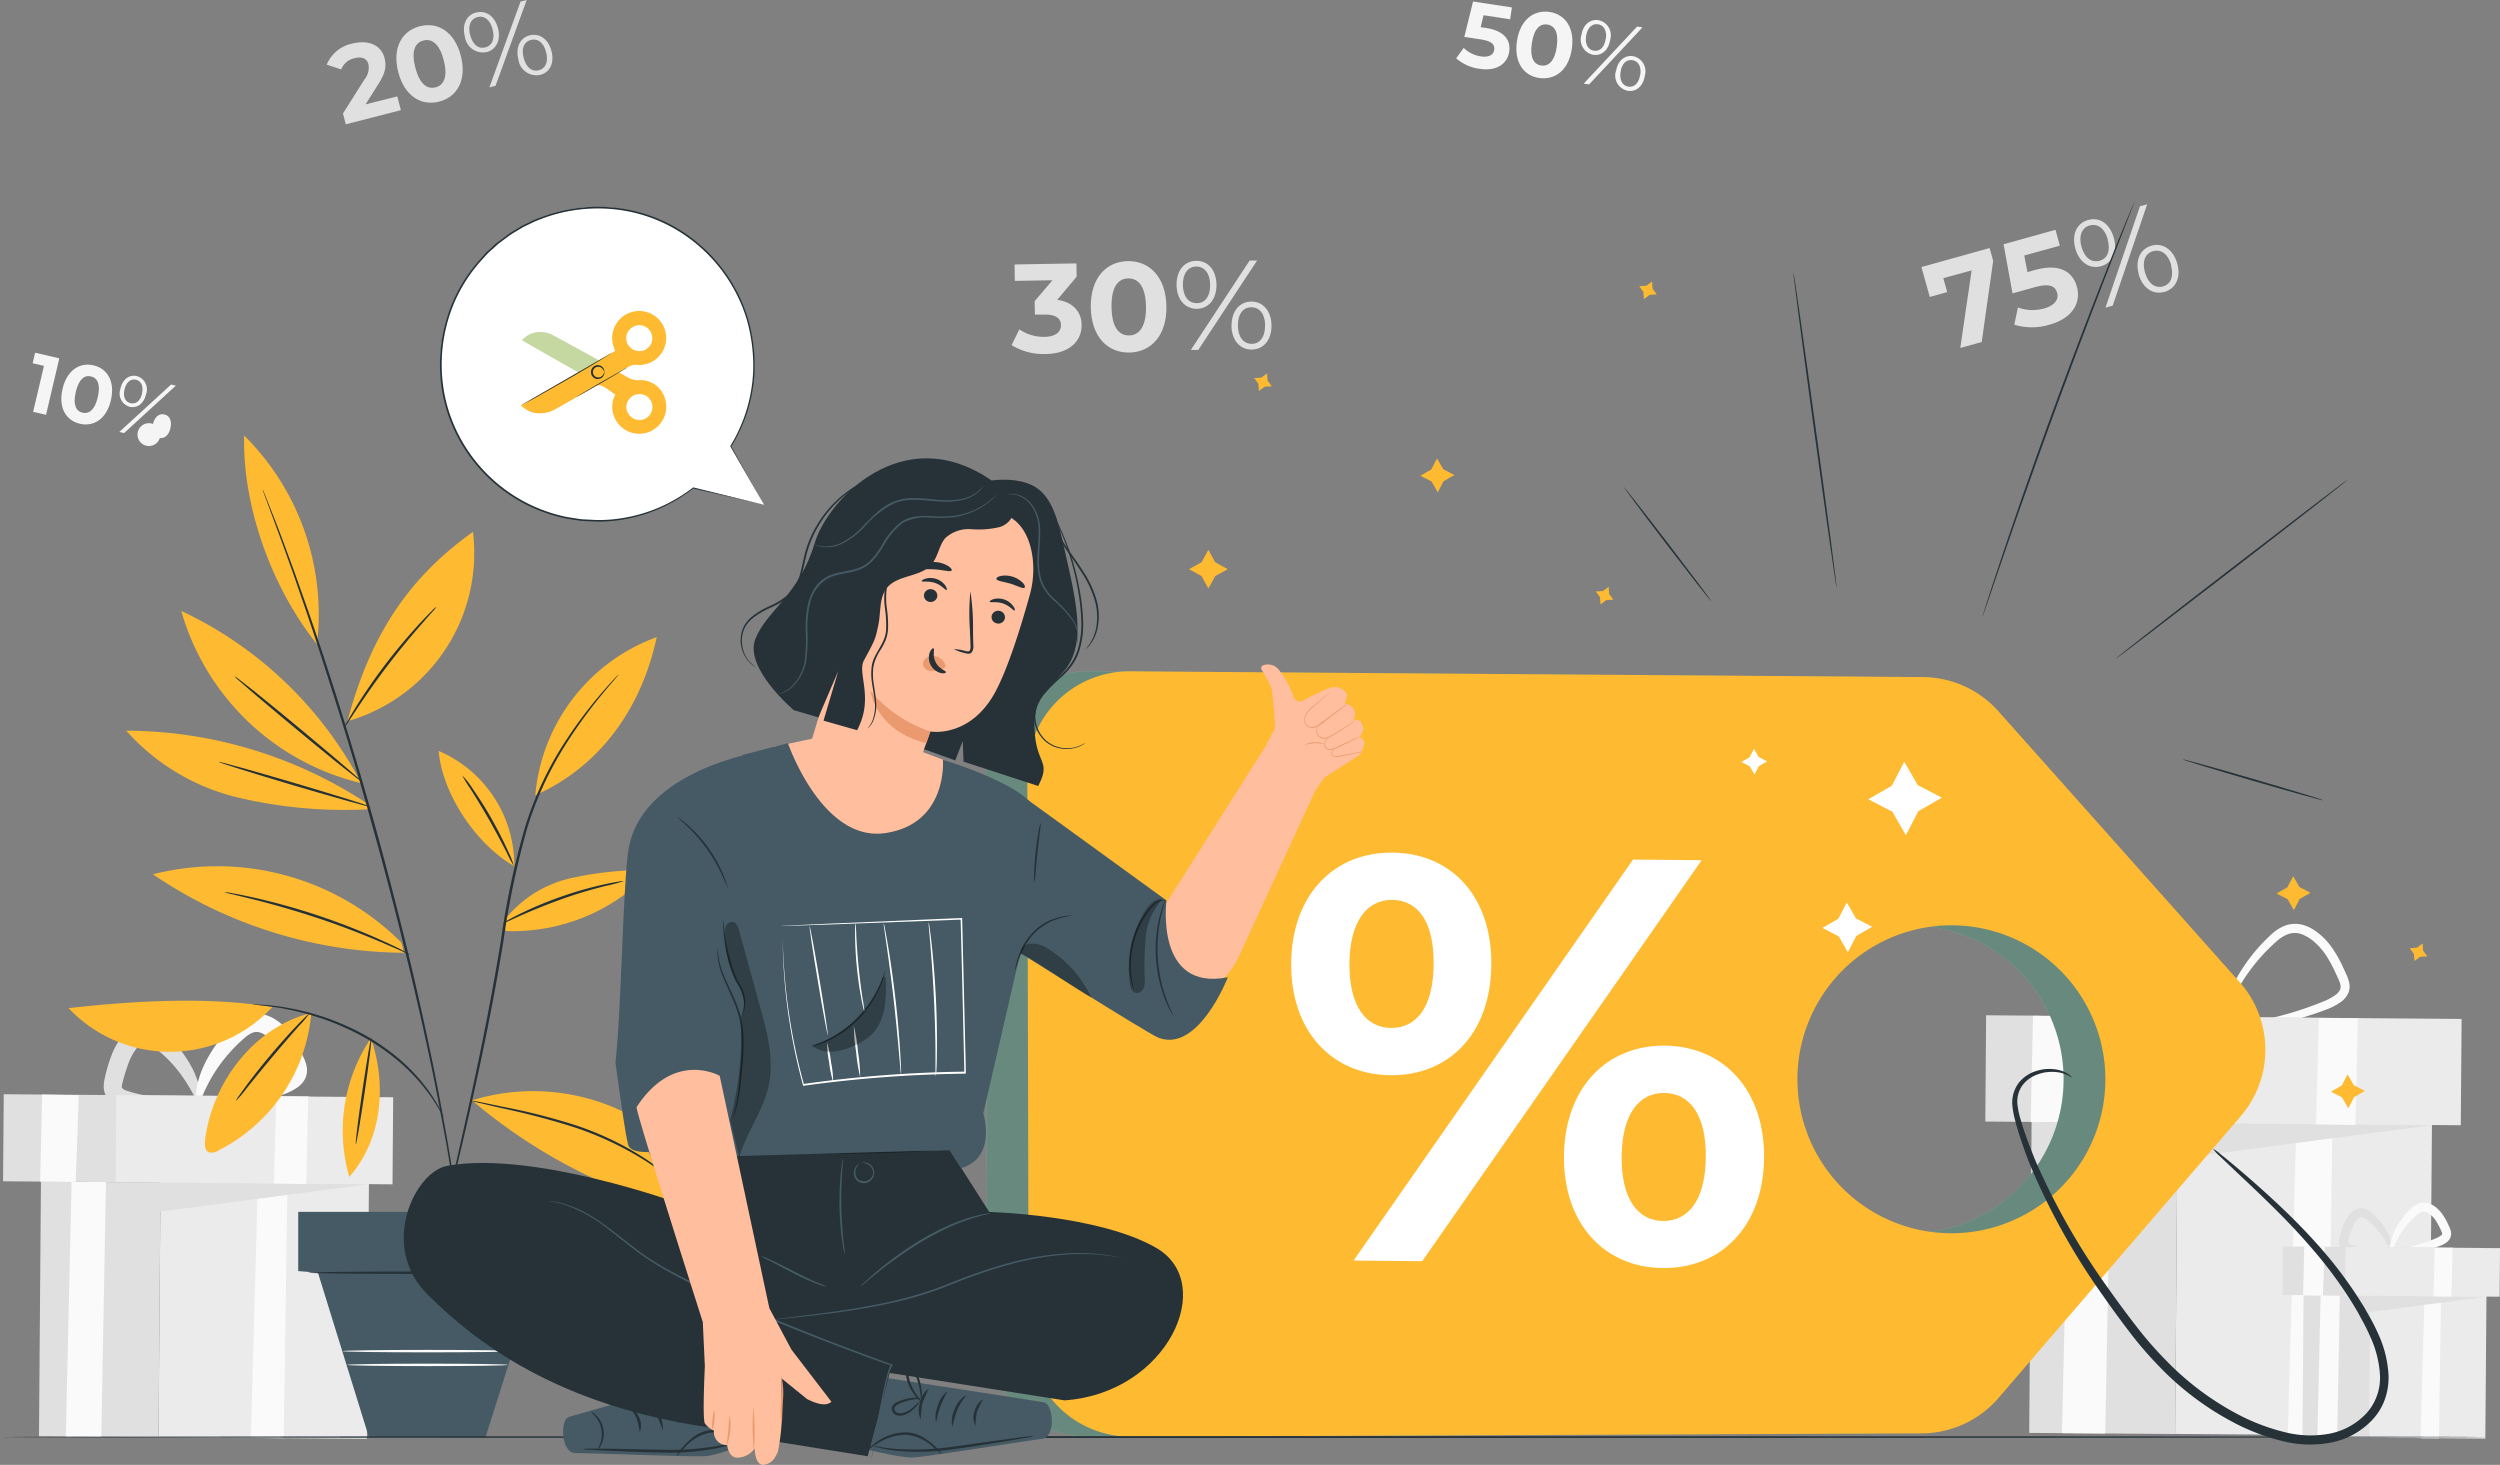 <svg xmlns="http://www.w3.org/2000/svg" width="321.077" height="188.131" viewBox="0 0 321.077 188.131">
  <rect x="0" y="0" width="321.077" height="188.131" fill="#808080" stroke="none"/>
  <g id="Discount-pana" transform="translate(-27.83 -50)">
    <g id="freepik--background-complete--inject-34" transform="translate(28.223 50)">
      <path id="Path_556" data-name="Path 556" d="M568.445,118.66l.464,1.638-1.475,10.43-2.751.766,1.457-9.966-3.638,1,.5,1.782-2.236.631L559.69,121.1Z" transform="translate(-313.315 -86.804)" fill="#e0e0e0"/>
      <path id="Path_557" data-name="Path 557" d="M591.844,120.913c.538,1.939-.413,4.023-3.536,4.89a7.845,7.845,0,0,1-4.5,0l.464-2.218a5.489,5.489,0,0,0,3.387.121c1.262-.353,1.9-1.1,1.652-1.99s-.96-1.267-2.946-.715l-2.784.779-1.151-6.315,6.672-1.856.552,2.037-4.566,1.267.408,2.13.891-.251C589.622,117.879,591.306,118.978,591.844,120.913Z" transform="translate(-325.504 -84.097)" fill="#e0e0e0"/>
      <path id="Path_558" data-name="Path 558" d="M602.1,112.214c-.492-1.782.176-3.248,1.647-3.656s2.784.464,3.294,2.283-.19,3.248-1.647,3.656S602.592,114,602.1,112.214Zm4.176-1.155c-.394-1.42-1.3-2.079-2.32-1.8S602.5,110.59,602.893,112s1.285,2.083,2.32,1.8,1.434-1.313,1.039-2.737ZM610.4,106.8l.928-.255-4.426,13.014-.928.255Zm-.153,8.713c-.492-1.782.19-3.248,1.642-3.656s2.784.5,3.3,2.283-.176,3.248-1.647,3.656-2.816-.5-3.313-2.283Zm4.176-1.155c-.39-1.392-1.285-2.083-2.32-1.8s-1.457,1.313-1.058,2.733,1.3,2.079,2.32,1.8,1.41-1.327,1.021-2.733Z" transform="translate(-335.959 -80.307)" fill="#e0e0e0"/>
      <rect id="Rectangle_1567" data-name="Rectangle 1567" width="32.668" height="41.238" transform="translate(311.629 184.416) rotate(-179.55)" fill="#ebebeb"/>
      <path id="Path_559" data-name="Path 559" d="M666.849,361.187l-.58,39.925-5.159-.037,1.1-39.925Z" transform="translate(-367.679 -216.785)" fill="#fafafa"/>
      <path id="Path_560" data-name="Path 560" d="M589.836,360.58l18.74.148,32.668.255-32.7,4.3-.278,35.369-18.735-.144Z" transform="translate(-329.31 -216.48)" fill="#e0e0e0"/>
      <path id="Path_561" data-name="Path 561" d="M604.9,360.7l-.747,39.925-5.558-.042.909-39.925Z" transform="translate(-334.166 -216.523)" fill="#fafafa"/>
      <path id="Path_562" data-name="Path 562" d="M627.56,320.983c0,.084-.552.186-1.559.283a40.719,40.719,0,0,1-4.283.19,23.983,23.983,0,0,1-6.393-.84,4.586,4.586,0,0,1-.928-.418,2.509,2.509,0,0,1-.854-.807,2.255,2.255,0,0,1-.343-1.192,4.471,4.471,0,0,1,.139-1.1,24.283,24.283,0,0,1,1.211-3.925,10,10,0,0,1,1.058-1.884,5.9,5.9,0,0,1,1.554-1.536,3.162,3.162,0,0,1,1.076-.464,2.783,2.783,0,0,1,1.188,0,4.7,4.7,0,0,1,1.8.984,18.743,18.743,0,0,1,4.25,4.876,15.624,15.624,0,0,1,1.721,3.976,3.476,3.476,0,0,1,.214,1.578c-.2.06-.664-2.171-2.654-5.1a19.7,19.7,0,0,0-4.227-4.44,3.782,3.782,0,0,0-1.392-.738,1.763,1.763,0,0,0-1.369.3,4.858,4.858,0,0,0-1.216,1.243,9.282,9.282,0,0,0-.928,1.661,25.516,25.516,0,0,0-1.165,3.712,1.856,1.856,0,0,0,.032,1.392,2.223,2.223,0,0,0,1.174.789,15.187,15.187,0,0,0,1.61.427c.534.121,1.063.213,1.578.292,1.025.162,1.99.255,2.881.316,1.777.121,3.248.144,4.236.195A3.922,3.922,0,0,1,627.56,320.983Z" transform="translate(-341.998 -188.956)" fill="#e0e0e0"/>
      <path id="Path_563" data-name="Path 563" d="M642.69,319.406a5.23,5.23,0,0,1,1.694-.51c1.1-.251,2.7-.58,4.64-1.049a44.258,44.258,0,0,0,6.672-2.106,7.465,7.465,0,0,0,1.675-.891,1.856,1.856,0,0,0,.538-.594,1.035,1.035,0,0,0,.093-.677,3.75,3.75,0,0,0-.32-.882c-.153-.329-.311-.663-.464-1a16.1,16.1,0,0,0-1.067-1.921,8.312,8.312,0,0,0-1.392-1.619,5.313,5.313,0,0,0-1.661-1.072,2.654,2.654,0,0,0-1.721-.074,4.494,4.494,0,0,0-1.545.928,23.424,23.424,0,0,0-4.468,5.266,20.315,20.315,0,0,0-1.986,4.241,7,7,0,0,1-.58,1.656c-.093-.014-.088-.645.125-1.772a16.268,16.268,0,0,1,1.7-4.556,22.33,22.33,0,0,1,4.477-5.67,5.423,5.423,0,0,1,1.925-1.2,3.8,3.8,0,0,1,2.473.06,5.229,5.229,0,0,1,1.1.552,8.66,8.66,0,0,1,.96.738,9.207,9.207,0,0,1,1.573,1.856,17.549,17.549,0,0,1,1.146,2.065l.464,1.025a4.574,4.574,0,0,1,.4,1.188,2.176,2.176,0,0,1-.227,1.42,2.98,2.98,0,0,1-.872.96,8.352,8.352,0,0,1-1.949,1,38.3,38.3,0,0,1-6.918,1.912c-2,.371-3.628.561-4.751.677A4.722,4.722,0,0,1,642.69,319.406Z" transform="translate(-357.805 -187.076)" fill="#fafafa"/>
      <rect id="Rectangle_1568" data-name="Rectangle 1568" width="48.021" height="13.65" transform="translate(302.599 144.419) rotate(-179.55)" fill="#e0e0e0"/>
      <rect id="Rectangle_1569" data-name="Rectangle 1569" width="43.405" height="13.65" transform="translate(315.647 144.517) rotate(-179.55)" fill="#ebebeb"/>
      <path id="Path_564" data-name="Path 564" d="M674.3,331.822l-.3,13.71-5.062-.107.353-13.645Z" transform="translate(-371.876 -201.042)" fill="#fafafa"/>
      <path id="Path_565" data-name="Path 565" d="M595.995,331.281l-.492,13.59-5.563-.046.3-13.655Z" transform="translate(-329.53 -200.715)" fill="#fafafa"/>
      <rect id="Rectangle_1570" data-name="Rectangle 1570" width="14.921" height="18.837" transform="translate(318.801 184.76) rotate(-179.55)" fill="#ebebeb"/>
      <path id="Path_566" data-name="Path 566" d="M700.486,408.819l-.264,18.234-2.362-.014.506-18.239Z" transform="translate(-387.378 -242.327)" fill="#fafafa"/>
      <path id="Path_567" data-name="Path 567" d="M665.309,408.54l8.56.065,14.921.121-14.935,1.963-.13,16.155-8.556-.065Z" transform="translate(-369.855 -242.188)" fill="#e0e0e0"/>
      <path id="Path_568" data-name="Path 568" d="M672.181,408.6l-.339,18.239-2.543-.023.418-18.234Z" transform="translate(-372.069 -242.209)" fill="#fafafa"/>
      <path id="Path_569" data-name="Path 569" d="M682.171,390.1c0,.153-1,.385-2.677.464a10.412,10.412,0,0,1-3.011-.329,1.758,1.758,0,0,1-.984-.677,1.336,1.336,0,0,1-.209-.71,2.627,2.627,0,0,1,.065-.58,11.07,11.07,0,0,1,.566-1.856,4.865,4.865,0,0,1,.52-.928,2.941,2.941,0,0,1,.8-.793,1.642,1.642,0,0,1,1.276-.227,2.431,2.431,0,0,1,.928.52,8.384,8.384,0,0,1,1.953,2.32c.84,1.536.83,2.645.687,2.663s-.464-.928-1.392-2.2a9.244,9.244,0,0,0-1.921-1.912,1.364,1.364,0,0,0-.515-.274.492.492,0,0,0-.38.1,1.963,1.963,0,0,0-.464.487,3.9,3.9,0,0,0-.385.7,11.22,11.22,0,0,0-.52,1.638c-.07.26-.056.376-.032.4a.71.71,0,0,0,.367.237,9.691,9.691,0,0,0,1.392.348c.464.084.891.139,1.29.181C681.131,389.842,682.166,389.917,682.171,390.1Z" transform="translate(-375.28 -229.257)" fill="#e0e0e0"/>
      <path id="Path_570" data-name="Path 570" d="M689.392,389.431c-.028-.176,1.09-.464,2.849-.928a22.99,22.99,0,0,0,2.983-1.016,3.276,3.276,0,0,0,.691-.376.556.556,0,0,0,.153-.172v-.107a5.153,5.153,0,0,0-.334-.77,8.033,8.033,0,0,0-.464-.84,3.71,3.71,0,0,0-.571-.677,2.2,2.2,0,0,0-.65-.427.887.887,0,0,0-.585-.037,1.707,1.707,0,0,0-.6.353,11.166,11.166,0,0,0-2.042,2.3c-.979,1.475-1.183,2.608-1.392,2.58-.074,0-.125-.311-.065-.844a6.639,6.639,0,0,1,.7-2.162,9.873,9.873,0,0,1,2.046-2.7,2.709,2.709,0,0,1,.984-.617,2.013,2.013,0,0,1,1.332.023,2.46,2.46,0,0,1,.575.283,4.032,4.032,0,0,1,.464.362,4.633,4.633,0,0,1,.775.928,8.279,8.279,0,0,1,.543.979c.074.162.144.32.218.464a2.477,2.477,0,0,1,.2.626,1.345,1.345,0,0,1-.139.849,1.7,1.7,0,0,1-.492.538,3.847,3.847,0,0,1-.965.464,16.289,16.289,0,0,1-3.225.821A7.6,7.6,0,0,1,689.392,389.431Z" transform="translate(-382.812 -228.433)" fill="#fafafa"/>
      <rect id="Rectangle_1571" data-name="Rectangle 1571" width="21.932" height="6.236" transform="translate(314.678 166.488) rotate(-179.55)" fill="#e0e0e0"/>
      <rect id="Rectangle_1572" data-name="Rectangle 1572" width="19.825" height="6.236" transform="translate(320.636 166.537) rotate(-179.55)" fill="#ebebeb"/>
      <path id="Path_571" data-name="Path 571" d="M703.89,395.409l-.139,6.259-2.311-.046.162-6.231Z" transform="translate(-389.297 -235.139)" fill="#fafafa"/>
      <path id="Path_572" data-name="Path 572" d="M668.115,395.151l-.223,6.208-2.543-.019.139-6.24Z" transform="translate(-369.951 -234.983)" fill="#fafafa"/>
      <rect id="Rectangle_1573" data-name="Rectangle 1573" width="26.762" height="33.782" transform="translate(46.732 184.789) rotate(-179.55)" fill="#ebebeb"/>
      <path id="Path_573" data-name="Path 573" d="M101.955,377.568l-.473,32.71-4.231-.032.909-32.705Z" transform="translate(-65.434 -225.571)" fill="#fafafa"/>
      <path id="Path_574" data-name="Path 574" d="M38.871,377.07l15.353.121,26.762.209L54.2,380.926,53.968,409.9,38.62,409.78Z" transform="translate(-34.006 -225.319)" fill="#e0e0e0"/>
      <path id="Path_575" data-name="Path 575" d="M51.2,377.172,50.6,409.878l-4.556-.032.742-32.705Z" transform="translate(-37.984 -225.356)" fill="#fafafa"/>
      <path id="Path_576" data-name="Path 576" d="M68.978,343.854c0,.167-.464.339-1.267.506a22.86,22.86,0,0,1-6.032.325c-.464-.042-.928-.093-1.392-.176a11.963,11.963,0,0,1-1.531-.334,4.361,4.361,0,0,1-.9-.394,2.746,2.746,0,0,1-.928-.868,2.566,2.566,0,0,1-.394-1.332,4.343,4.343,0,0,1,.125-1.067,19.786,19.786,0,0,1,1.016-3.341,9.03,9.03,0,0,1,.928-1.67,8.015,8.015,0,0,1,.636-.752,4.245,4.245,0,0,1,.84-.682,3.344,3.344,0,0,1,1.118-.464,2.909,2.909,0,0,1,1.267.028,4.431,4.431,0,0,1,1.731.956,14.991,14.991,0,0,1,3.508,4.217,11.061,11.061,0,0,1,1.248,3.443c.135.854.065,1.346-.088,1.392-.357.088-.928-1.666-2.6-3.9a16.943,16.943,0,0,0-3.443-3.387,2.343,2.343,0,0,0-.877-.464.77.77,0,0,0-.594.167,2.537,2.537,0,0,0-.394.343c-.13.144-.274.325-.4.5a7.068,7.068,0,0,0-.677,1.23,21.423,21.423,0,0,0-.928,2.918,2.074,2.074,0,0,0-.088.492v.139a1.169,1.169,0,0,0,.6.38,12.164,12.164,0,0,0,1.23.362c.422.107.84.19,1.243.269.812.148,1.587.255,2.32.339,1.429.162,2.617.26,3.438.385S68.974,343.687,68.978,343.854Z" transform="translate(-43.606 -201.99)" fill="#e0e0e0"/>
      <path id="Path_577" data-name="Path 577" d="M82.076,342.524c-.06-.343,1.944-.9,5.1-1.768A40.739,40.739,0,0,0,92.5,338.9a5.346,5.346,0,0,0,1.206-.664.794.794,0,0,0,.246-.269v-.116a2.756,2.756,0,0,0-.213-.538l-.385-.8a13.781,13.781,0,0,0-.831-1.489,6.248,6.248,0,0,0-1-1.192,4.756,4.756,0,0,0-.575-.464,2.523,2.523,0,0,0-.548-.292,1.48,1.48,0,0,0-.97-.07,2.951,2.951,0,0,0-1.035.612,20.2,20.2,0,0,0-3.661,4.069c-1.768,2.617-2.167,4.64-2.533,4.584-.158,0-.269-.561-.167-1.526a11.827,11.827,0,0,1,1.225-3.911,17.632,17.632,0,0,1,3.665-4.89,5.067,5.067,0,0,1,1.8-1.137,3.791,3.791,0,0,1,2.473.042,4.839,4.839,0,0,1,1.053.52,7.082,7.082,0,0,1,.872.663,8.189,8.189,0,0,1,1.392,1.647,15.175,15.175,0,0,1,.984,1.777l.39.854a4.49,4.49,0,0,1,.376,1.155,2.482,2.482,0,0,1-.269,1.6,3.09,3.09,0,0,1-.928,1.007,7.286,7.286,0,0,1-1.763.886,28.462,28.462,0,0,1-5.8,1.448,29.777,29.777,0,0,1-3.958.339C82.633,342.77,82.1,342.691,82.076,342.524Z" transform="translate(-57.257 -200.419)" fill="#fafafa"/>
      <rect id="Rectangle_1574" data-name="Rectangle 1574" width="39.335" height="11.182" transform="translate(39.334 152.023) rotate(-179.55)" fill="#e0e0e0"/>
      <rect id="Rectangle_1575" data-name="Rectangle 1575" width="35.559" height="11.182" transform="translate(50.016 152.104) rotate(-179.55)" fill="#ebebeb"/>
      <path id="Path_578" data-name="Path 578" d="M108.064,353.512l-.246,11.233-4.148-.088.288-11.177Z" transform="translate(-68.875 -212.674)" fill="#fafafa"/>
      <path id="Path_579" data-name="Path 579" d="M43.91,353.068l-.4,11.135-4.561-.037L39.2,352.98Z" transform="translate(-34.183 -212.406)" fill="#fafafa"/>
      <path id="Path_580" data-name="Path 580" d="M127.342,68.653l.464,1.768-7.076,1.819-.362-1.392,2.737-4.338a2.387,2.387,0,0,0,.534-1.977c-.19-.738-.807-1.035-1.8-.779a2.352,2.352,0,0,0-1.7,1.434l-1.856-.612a4.525,4.525,0,0,1,3.248-2.7c2.088-.534,3.754.181,4.176,1.856.237.928.195,1.8-.807,3.359l-1.629,2.584Z" transform="translate(-76.712 -56.274)" fill="#e0e0e0"/>
      <path id="Path_581" data-name="Path 581" d="M137.785,62.975c-.793-3.095.464-5.285,2.784-5.874s4.463.719,5.257,3.809-.464,5.28-2.784,5.874S138.579,66.065,137.785,62.975Zm5.846-1.5c-.547-2.13-1.522-2.816-2.608-2.538s-1.591,1.35-1.044,3.475,1.522,2.816,2.594,2.543S144.179,63.6,143.631,61.472Z" transform="translate(-87.034 -53.733)" fill="#e0e0e0"/>
      <path id="Path_582" data-name="Path 582" d="M156.371,54.691c-.394-1.526.2-2.784,1.462-3.085s2.371.464,2.784,2-.218,2.784-1.462,3.085A2.341,2.341,0,0,1,156.371,54.691Zm3.559-.928c-.315-1.22-1.076-1.8-1.944-1.568s-1.257,1.1-.928,2.32,1.058,1.8,1.944,1.568,1.239-1.09.928-2.306Zm3.591-3.563.789-.2-4,11.019-.789.2Zm-.278,7.424c-.39-1.526.218-2.784,1.462-3.085s2.376.464,2.784,2-.2,2.784-1.462,3.081a2.33,2.33,0,0,1-2.784-1.986ZM166.8,56.7c-.311-1.206-1.058-1.8-1.944-1.568s-1.257,1.09-.928,2.32,1.076,1.791,1.944,1.568,1.239-1.095.933-2.3Z" transform="translate(-97.06 -50)" fill="#e0e0e0"/>
      <path id="Path_583" data-name="Path 583" d="M316.847,130.8c.037,1.916-1.392,3.712-4.64,3.749a7.776,7.776,0,0,1-4.347-1.141l.984-2.028a5.568,5.568,0,0,0,3.248.965c1.313-.023,2.116-.571,2.1-1.5,0-.858-.659-1.392-2.148-1.355h-1.2l-.028-1.735,2.287-2.682-4.835.084-.032-2.111,7.943-.135.032,1.7-2.5,2.979C315.761,127.884,316.819,129.127,316.847,130.8Z" transform="translate(-178.327 -89.082)" fill="#e0e0e0"/>
      <path id="Path_584" data-name="Path 584" d="M329.768,128.236c-.065-3.767,1.963-5.906,4.746-5.957s4.9,2.041,4.965,5.786-1.958,5.911-4.76,5.957S329.833,131.981,329.768,128.236Zm7.089-.125c-.046-2.575-.974-3.633-2.287-3.61s-2.185,1.109-2.139,3.712.97,3.633,2.264,3.61S336.9,130.691,336.858,128.111Z" transform="translate(-190.069 -88.743)" fill="#e0e0e0"/>
      <path id="Path_585" data-name="Path 585" d="M353.509,125.284c-.032-1.856.984-3.1,2.51-3.127s2.584,1.174,2.617,3.039-1,3.1-2.51,3.123S353.542,127.131,353.509,125.284Zm4.315-.074c-.028-1.475-.738-2.32-1.791-2.32s-1.74.928-1.712,2.385.719,2.32,1.791,2.32S357.847,126.7,357.824,125.21Zm5.071-3.09h.956L356.3,133.6h-.956Zm-2.32,8.393c-.028-1.856,1-3.1,2.51-3.123s2.584,1.188,2.617,3.034-.984,3.1-2.51,3.127-2.6-1.188-2.635-3.039Zm4.315-.074c-.023-1.457-.719-2.32-1.791-2.32s-1.735.9-1.712,2.38.738,2.32,1.791,2.32,1.721-.919,1.694-2.38Z" transform="translate(-202.796 -88.658)" fill="#e0e0e0"/>
      <path id="Path_586" data-name="Path 586" d="M437.716,56.874c-.223,1.448-1.48,2.547-3.819,2.19a5.721,5.721,0,0,1-2.988-1.35l.97-1.336a3.981,3.981,0,0,0,2.213,1.09c.951.144,1.6-.162,1.7-.831s-.26-1.127-1.745-1.355l-2.093-.32,1.123-4.542,4.992.761-.232,1.522-3.415-.52-.367,1.531.668.1C437.146,54.187,437.939,55.422,437.716,56.874Z" transform="translate(-244.285 -50.225)" fill="#f5f5f5"/>
      <path id="Path_587" data-name="Path 587" d="M447.65,56.974c.413-2.7,2.144-4.009,4.176-3.712s3.276,2.065,2.863,4.77-2.134,4-4.176,3.712S447.242,59.674,447.65,56.974Zm5.1.779c.283-1.856-.255-2.733-1.2-2.877s-1.707.529-1.99,2.389.251,2.728,1.188,2.872,1.731-.524,2.014-2.38Z" transform="translate(-253.216 -51.726)" fill="#f5f5f5"/>
      <path id="Path_588" data-name="Path 588" d="M465.525,57.5c.2-1.332,1.09-2.106,2.19-1.939a1.968,1.968,0,0,1,1.508,2.505c-.2,1.346-1.1,2.106-2.19,1.939A1.978,1.978,0,0,1,465.525,57.5Zm7.159-1.123.691.107-6.862,7.331-.691-.107Zm-4.023,1.6c.162-1.067-.246-1.772-1.007-1.888s-1.359.464-1.522,1.5.232,1.768,1.007,1.888,1.336-.441,1.5-1.5Zm1.313,4.148c.2-1.332,1.1-2.106,2.19-1.939a1.98,1.98,0,0,1,1.508,2.505c-.2,1.332-1.09,2.106-2.19,1.939a1.984,1.984,0,0,1-1.531-2.505Zm3.113.464c.158-1.053-.232-1.772-1.007-1.888s-1.359.436-1.522,1.5.246,1.777,1.007,1.893,1.336-.455,1.5-1.489Z" transform="translate(-262.819 -52.97)" fill="#f5f5f5"/>
      <path id="Path_589" data-name="Path 589" d="M40.289,148.354l-1.7,7.252-1.661-.38,1.392-5.906-1.452-.339.316-1.35Z" transform="translate(-33.068 -102.332)" fill="#f5f5f5"/>
      <path id="Path_590" data-name="Path 590" d="M44.959,154.052c.557-2.394,2.2-3.443,3.986-3.025s2.784,2.088,2.227,4.477-2.19,3.443-3.986,3.025S44.4,156.446,44.959,154.052Zm4.528,1.058c.385-1.647-.037-2.468-.877-2.663s-1.568.353-1.953,2,.032,2.468.863,2.663S49.1,156.757,49.487,155.109Z" transform="translate(-37.32 -104.105)" fill="#f5f5f5"/>
      <path id="Path_591" data-name="Path 591" d="M67.509,155.138l.612.144-6.653,6.092-.608-.144Zm-6.5.506c.278-1.183,1.127-1.814,2.1-1.587a1.768,1.768,0,0,1,1.174,2.352c-.278,1.192-1.132,1.809-2.1,1.587a1.777,1.777,0,0,1-1.165-2.352Zm2.756.645c.223-.928-.093-1.605-.766-1.763s-1.253.306-1.471,1.239.084,1.605.77,1.763,1.262-.274,1.48-1.239Zm.891,3.814a1.466,1.466,0,1,0,.014,0Zm2.761.645c.218-.928-.084-1.605-.766-1.763s-1.253.3-1.471,1.239.093,1.605.766,1.763S67.212,161.68,67.421,160.747Z" transform="translate(-45.928 -105.753)" fill="#f5f5f5"/>
    </g>
    <g id="freepik--Plant--inject-34" transform="translate(36.632 105.927)">
      <path id="Path_592" data-name="Path 592" d="M102.053,299.539a33.438,33.438,0,0,0-31.893-8.75,58.112,58.112,0,0,0,32.269,10.082" transform="translate(-59.322 -234.429)" fill="#feba30"/>
      <path id="Path_593" data-name="Path 593" d="M104.757,197.344a32.37,32.37,0,0,0-9.358-26.8c-.232,9.317,3.712,19.8,9.358,26.8" transform="translate(-72.845 -170.54)" fill="#feba30"/>
      <path id="Path_594" data-name="Path 594" d="M101.064,241.125A50.183,50.183,0,0,0,78,219.1a31.675,31.675,0,0,0,23.134,22.127" transform="translate(-63.524 -196.57)" fill="#feba30"/>
      <path id="Path_595" data-name="Path 595" d="M94.065,262.347a59.607,59.607,0,0,1-16.912-1.494A27.884,27.884,0,0,1,62.77,252.26a56.53,56.53,0,0,1,31.193,9.516" transform="translate(-55.36 -214.344)" fill="#feba30"/>
      <path id="Path_596" data-name="Path 596" d="M124,221.541c2.881-10.8,7.637-18.271,16.123-24.321A22.456,22.456,0,0,1,124,221.541" transform="translate(-88.181 -184.841)" fill="#feba30"/>
      <path id="Path_597" data-name="Path 597" d="M158.971,272.675a15.979,15.979,0,0,0-9.711-14.805c.464,5.568,4.853,12.026,9.711,14.805" transform="translate(-101.721 -217.351)" fill="#feba30"/>
      <path id="Path_598" data-name="Path 598" d="M176,246.677a23.817,23.817,0,0,1,15.6-20.317c-1.944,9.024-7.159,16.536-15.6,20.317" transform="translate(-116.055 -200.461)" fill="#feba30"/>
      <path id="Path_599" data-name="Path 599" d="M167.23,297.415a15.05,15.05,0,0,1,8.648-5.531,44.424,44.424,0,0,1,10.407-1.035,24.326,24.326,0,0,1-18.791,7.827" transform="translate(-111.354 -235.03)" fill="#feba30"/>
      <path id="Path_600" data-name="Path 600" d="M158.48,353.216a26.66,26.66,0,0,1,32.548,15.418,69.546,69.546,0,0,1-32.548-15.418" transform="translate(-106.664 -267.822)" fill="#feba30"/>
      <path id="Path_601" data-name="Path 601" d="M126.328,337.35c1.963,5.8,1.587,12.824-2.784,17.826a21.287,21.287,0,0,1,2.784-17.826" transform="translate(-87.484 -259.955)" fill="#feba30"/>
      <path id="Path_602" data-name="Path 602" d="M98.209,330.4a21.853,21.853,0,0,1-12.063,17.724,1.355,1.355,0,0,1-1.067.172c-.534-.213-.58-.928-.515-1.513.854-7.424,6.366-14.629,13.645-16.383" transform="translate(-67.03 -256.229)" fill="#feba30"/>
      <path id="Path_603" data-name="Path 603" d="M72.963,327.823a17.914,17.914,0,0,1-26.163.135c8.314-.928,17.914-1.517,26.163-.135" transform="translate(-46.8 -254.409)" fill="#feba30"/>
      <path id="Path_604" data-name="Path 604" d="M100.51,185.47a1.517,1.517,0,0,0,.074.246c.065.172.148.4.255.7.237.631.571,1.536,1,2.7s.965,2.6,1.564,4.269l.96,2.668c.329.928.677,1.958,1.039,3.011,1.475,4.213,3.109,9.279,4.876,14.893s3.559,11.864,5.35,18.429S118.967,245.253,120.3,251s2.413,10.95,3.215,15.339q.311,1.643.589,3.127c.172.988.329,1.925.464,2.784.3,1.745.557,3.248.733,4.487s.334,2.176.436,2.84c.051.311.093.557.121.738a1.557,1.557,0,0,0,.051.251,1.506,1.506,0,0,0,0-.255c-.023-.181-.051-.427-.093-.742-.088-.668-.213-1.624-.376-2.849s-.394-2.747-.677-4.5c-.144-.877-.292-1.814-.464-2.807s-.367-2.032-.566-3.132c-.779-4.4-1.856-9.6-3.15-15.362s-2.881-12.063-4.64-18.638-3.624-12.8-5.377-18.434-3.438-10.671-4.941-14.88q-.557-1.577-1.062-3l-.984-2.663c-.617-1.666-1.151-3.095-1.615-4.255s-.812-2.046-1.058-2.672l-.283-.691a1.819,1.819,0,0,0-.111-.218Z" transform="translate(-75.59 -178.543)" fill="#263238"/>
      <path id="Path_605" data-name="Path 605" d="M172.686,236.75a.892.892,0,0,0-.144.135l-.4.418c-.348.371-.849.928-1.475,1.652a58.062,58.062,0,0,0-4.9,6.533,43.664,43.664,0,0,0-5.1,10.954,103.681,103.681,0,0,0-3.072,14.495c-1.693,10.37-3.767,19.658-5.271,26.377-.756,3.345-1.392,6.055-1.8,7.957-.2.928-.367,1.647-.464,2.162-.051.237-.088.422-.121.566a1,1,0,0,0-.028.195.927.927,0,0,0,.06-.19c.037-.139.088-.325.148-.557.13-.51.306-1.23.538-2.148.464-1.893,1.1-4.6,1.9-7.934,1.559-6.7,3.67-15.993,5.363-26.377a109.92,109.92,0,0,1,3.039-14.462,44.351,44.351,0,0,1,5.029-10.917,62.114,62.114,0,0,1,4.8-6.57c.612-.742,1.1-1.308,1.434-1.693.153-.181.278-.325.371-.441A1.058,1.058,0,0,0,172.686,236.75Z" transform="translate(-102.07 -206.03)" fill="#263238"/>
      <path id="Path_606" data-name="Path 606" d="M97.84,327.989a1,1,0,0,0,.3.056l.863.093.622.065.733.107c.529.079,1.132.158,1.786.3l1.035.209,1.1.278c.77.172,1.564.464,2.413.71a35.4,35.4,0,0,1,5.266,2.32,29.542,29.542,0,0,1,4.723,3.285,23.358,23.358,0,0,1,1.809,1.74,18.257,18.257,0,0,1,1.434,1.656,16.654,16.654,0,0,1,1.062,1.462,11.652,11.652,0,0,1,.728,1.174l.441.747a1.166,1.166,0,0,0,.172.251,1.026,1.026,0,0,0-.116-.283l-.39-.775a9.309,9.309,0,0,0-.687-1.192,16,16,0,0,0-1.03-1.5,18.85,18.85,0,0,0-1.42-1.7,22.844,22.844,0,0,0-1.814-1.777,28.358,28.358,0,0,0-4.76-3.336,33.928,33.928,0,0,0-5.326-2.32c-.858-.251-1.661-.524-2.44-.687l-1.118-.264-1.044-.186c-.663-.135-1.271-.195-1.8-.26l-.742-.083-.626-.033-.868-.056A1.152,1.152,0,0,0,97.84,327.989Z" transform="translate(-74.159 -254.932)" fill="#263238"/>
      <path id="Path_607" data-name="Path 607" d="M92.73,237.17a4.054,4.054,0,0,0,.589.58l1.712,1.485c1.457,1.243,3.48,2.942,5.725,4.807s4.3,3.54,5.786,4.737l1.777,1.392a3.818,3.818,0,0,0,.677.464,4.057,4.057,0,0,0-.6-.58l-1.712-1.485c-1.457-1.243-3.48-2.942-5.725-4.807s-4.292-3.535-5.781-4.733L93.4,237.639a4.591,4.591,0,0,0-.673-.469Z" transform="translate(-71.42 -206.256)" fill="#263238"/>
      <path id="Path_608" data-name="Path 608" d="M88.32,260.885c0,.084,4.343,1.448,9.743,3.048s9.822,2.826,9.845,2.742-4.343-1.452-9.743-3.048S88.348,260.8,88.32,260.885Z" transform="translate(-69.056 -218.966)" fill="#263238"/>
      <path id="Path_609" data-name="Path 609" d="M123.08,233.488a3.921,3.921,0,0,0,.464-.626l1.151-1.754c.974-1.48,2.362-3.494,4-5.642s3.22-4.013,4.385-5.345c.547-.631,1.011-1.16,1.392-1.577a4,4,0,0,0,.464-.6,3.057,3.057,0,0,0-.575.515c-.353.348-.854.863-1.462,1.513-1.206,1.3-2.821,3.155-4.468,5.308s-3.007,4.2-3.939,5.707c-.464.756-.831,1.392-1.067,1.814a3.285,3.285,0,0,0-.348.691Z" transform="translate(-87.688 -195.948)" fill="#263238"/>
      <path id="Path_610" data-name="Path 610" d="M155.76,264.61a15.087,15.087,0,0,0,1.025,1.684c.654,1.025,1.54,2.45,2.454,4.06s1.689,3.1,2.241,4.176a14.843,14.843,0,0,0,.928,1.74,10.315,10.315,0,0,0-.724-1.856c-.5-1.114-1.243-2.626-2.162-4.25s-1.856-3.03-2.543-4.027a10.206,10.206,0,0,0-1.22-1.526Z" transform="translate(-105.206 -220.964)" fill="#263238"/>
      <path id="Path_611" data-name="Path 611" d="M167,299.331c.023.042.854-.367,2.218-.979s3.248-1.392,5.419-2.171,4.143-1.313,5.591-1.68a20.25,20.25,0,0,0,2.32-.622,2.5,2.5,0,0,0-.65.07c-.418.06-1.011.172-1.745.329a47.8,47.8,0,0,0-5.647,1.605,48.576,48.576,0,0,0-5.41,2.264c-.673.334-1.206.617-1.573.831a2.67,2.67,0,0,0-.524.353Z" transform="translate(-111.231 -236.653)" fill="#263238"/>
      <path id="Path_612" data-name="Path 612" d="M158.14,354.67a1.062,1.062,0,0,0,.269.088l.789.2,2.9.673a95.523,95.523,0,0,1,9.484,2.505,41.989,41.989,0,0,1,8.853,4.176c1.058.673,1.884,1.267,2.44,1.7a9.072,9.072,0,0,0,.877.65,2.123,2.123,0,0,0-.195-.209c-.135-.13-.334-.316-.608-.538a25.565,25.565,0,0,0-2.394-1.791,38.8,38.8,0,0,0-8.867-4.269,78.4,78.4,0,0,0-9.544-2.422l-2.928-.608A7.33,7.33,0,0,0,158.14,354.67Z" transform="translate(-106.481 -269.239)" fill="#263238"/>
      <path id="Path_613" data-name="Path 613" d="M126.3,350.889c.084,0,.6-3.048,1.16-6.839s.928-6.876.844-6.89-.6,3.053-1.16,6.844S126.207,350.88,126.3,350.889Z" transform="translate(-89.405 -259.853)" fill="#263238"/>
      <path id="Path_614" data-name="Path 614" d="M93.16,341.743a16.432,16.432,0,0,0,1.392-1.647c.831-1.035,1.981-2.459,3.285-4.009s2.505-2.932,3.382-3.93a15.392,15.392,0,0,0,1.392-1.647,2.214,2.214,0,0,0-.464.376c-.269.26-.645.64-1.109,1.123-.928.96-2.153,2.32-3.461,3.874s-2.431,3-3.22,4.074c-.394.538-.705.979-.928,1.285a1.987,1.987,0,0,0-.269.5Z" transform="translate(-71.65 -256.288)" fill="#263238"/>
      <path id="Path_615" data-name="Path 615" d="M143.09,385.46v7.6h-1.9l-6.751,21.32H119.455l-6.542-21.111-2.533-.209v-7.6Z" transform="translate(-80.881 -285.743)" fill="#455a64"/>
      <path id="Path_616" data-name="Path 616" d="M113.11,402.108c0,.088,6.612.162,14.768.162s14.773-.074,14.773-.162-6.612-.158-14.773-.158S113.11,402.02,113.11,402.108Z" transform="translate(-82.344 -294.582)" fill="#263238"/>
      <path id="Path_617" data-name="Path 617" d="M89.89,296.94a5.962,5.962,0,0,0,.96.26l2.626.636c2.218.548,5.261,1.392,8.56,2.487s6.231,2.287,8.351,3.192l2.478,1.081a6.341,6.341,0,0,0,.928.376,5.608,5.608,0,0,0-.868-.487c-.566-.3-1.392-.7-2.44-1.178a86.337,86.337,0,0,0-16.926-5.693c-1.114-.246-2.023-.427-2.654-.534A6.2,6.2,0,0,0,89.89,296.94Z" transform="translate(-69.897 -238.294)" fill="#263238"/>
      <path id="Path_618" data-name="Path 618" d="M123.83,427.628c0,.088,4.64.158,10.36.158s10.365-.07,10.365-.158-4.64-.158-10.365-.158S123.83,427.54,123.83,427.628Z" transform="translate(-88.09 -308.262)" fill="#fafafa"/>
      <path id="Path_619" data-name="Path 619" d="M122.57,423.818c0,.088,4.918.158,10.982.158s10.987-.07,10.987-.158-4.918-.158-10.987-.158S122.57,423.734,122.57,423.818Z" transform="translate(-87.415 -306.22)" fill="#fafafa"/>
    </g>
    <g id="freepik--Label--inject-34" transform="translate(154.425 75.871)">
      <path id="Path_620" data-name="Path 620" d="M456.328,275.7,425.4,240.946a13.1,13.1,0,0,0-9.688-4.389l-101.837-.738a13.093,13.093,0,0,0-13.191,13.126l.172,72.11A13.093,13.093,0,0,0,314,334.121l101.484-.427a13.089,13.089,0,0,0,9.873-4.533l31.119-36.19a13.1,13.1,0,0,0-.148-17.274Zm-17.213,12.527a19.774,19.774,0,1,1,0-.019Z" transform="translate(-300.68 -175.475)" fill="#aee5d1"/>
      <g id="Group_1755" data-name="Group 1755" transform="translate(0 60.344)" opacity="0.4">
        <path id="Path_621" data-name="Path 621" d="M456.328,275.7,425.4,240.946a13.1,13.1,0,0,0-9.688-4.389l-101.837-.738a13.093,13.093,0,0,0-13.191,13.126l.172,72.11A13.093,13.093,0,0,0,314,334.121l101.484-.427a13.089,13.089,0,0,0,9.873-4.533l31.119-36.19a13.1,13.1,0,0,0-.148-17.274Zm-17.213,12.527a19.774,19.774,0,1,1,0-.019Z" transform="translate(-300.68 -235.819)"/>
      </g>
      <path id="Path_622" data-name="Path 622" d="M467.862,275.7l-30.947-34.751a13.112,13.112,0,0,0-9.688-4.389l-101.837-.738A13.089,13.089,0,0,0,312.2,248.945l.167,72.11a13.1,13.1,0,0,0,13.2,13.065l101.48-.427a13.1,13.1,0,0,0,9.873-4.533l31.114-36.19a13.1,13.1,0,0,0-.167-17.274Zm-17.209,12.527a19.774,19.774,0,1,1,0-.019Z" transform="translate(-306.855 -175.475)" fill="#feba30"/>
      <path id="Path_623" data-name="Path 623" d="M385.239,300.184c.079-8.741,5.466-14.249,13.019-14.174s12.764,5.6,12.685,14.411-5.4,14.249-12.949,14.179S385.155,308.925,385.239,300.184Zm18.294.172c.051-5.568-2.069-8.245-5.331-8.273-3.183-.033-5.433,2.686-5.484,8.171s2.148,8.24,5.331,8.273c3.262.028,5.433-2.617,5.484-8.171ZM429.14,286.9l8.815.084-35.888,51.5-8.816-.083Zm-8.871,38.078c.083-8.741,5.466-14.249,12.949-14.179,7.553.074,12.833,5.679,12.755,14.416s-5.466,14.225-13.024,14.146C425.493,339.3,420.19,333.7,420.269,324.978Zm18.22.167c.051-5.479-2.069-8.24-5.331-8.268-3.183-.033-5.428,2.612-5.479,8.171s2.144,8.24,5.326,8.273c3.262.009,5.433-2.714,5.48-8.2Z" transform="translate(-346.005 -202.378)" fill="#fff"/>
      <path id="Path_624" data-name="Path 624" d="M610.614,356.152a4.727,4.727,0,0,1,1.016.728c.636.506,1.564,1.267,2.737,2.273s2.6,2.25,4.208,3.749,3.406,3.248,5.266,5.322a53.93,53.93,0,0,1,5.535,7.224l.659,1.053.622,1.1a24.13,24.13,0,0,1,1.179,2.32,14.519,14.519,0,0,1,1.327,5.354,8.452,8.452,0,0,1-.427,2.918,7.522,7.522,0,0,1-1.531,2.631,9.874,9.874,0,0,1-5.308,3.034,14.439,14.439,0,0,1-6.268-.148,27.418,27.418,0,0,1-5.953-2.195,37.2,37.2,0,0,1-9.98-7.424,47.989,47.989,0,0,1-3.856-4.482q-1.745-2.287-3.322-4.552a86.753,86.753,0,0,1-9.465-17.018c-.51-1.294-.951-2.538-1.332-3.735-.186-.6-.362-1.183-.506-1.763a10.961,10.961,0,0,1-.339-1.712,4.245,4.245,0,0,1,.766-3.113,4.528,4.528,0,0,1,2.2-1.531,6.164,6.164,0,0,1,1.1-.255,6.03,6.03,0,0,1,.993-.023,4.666,4.666,0,0,1,1.513.329,3.071,3.071,0,0,1,.807.5c.158.144.227.223.213.241s-.111-.032-.288-.139a3.573,3.573,0,0,0-.817-.367,4.779,4.779,0,0,0-1.438-.2,6.673,6.673,0,0,0-.928.074,6.026,6.026,0,0,0-1.007.288,4.087,4.087,0,0,0-1.893,1.429,3.633,3.633,0,0,0-.557,2.691,10.163,10.163,0,0,0,.362,1.61c.153.557.343,1.123.538,1.707q.608,1.754,1.392,3.656a89.459,89.459,0,0,0,9.581,16.7q1.577,2.227,3.327,4.487a47.377,47.377,0,0,0,3.791,4.361,36.506,36.506,0,0,0,9.669,7.182,26.565,26.565,0,0,0,5.707,2.106,13.348,13.348,0,0,0,5.753.162,8.783,8.783,0,0,0,4.7-2.645,6.82,6.82,0,0,0,1.707-4.76,13.516,13.516,0,0,0-1.225-4.969,23.484,23.484,0,0,0-1.109-2.246l-.58-1.072-.631-1.049a54.653,54.653,0,0,0-5.331-7.187c-1.791-2.079-3.531-3.86-5.1-5.4s-2.932-2.83-4.06-3.883l-2.561-2.431a5.1,5.1,0,0,1-.854-.928Z" transform="translate(-452.994 -234.481)" fill="#263238"/>
      <path id="Path_625" data-name="Path 625" d="M529.794,165.893c-.065,0-1.364-9.071-2.9-20.28s-2.733-20.3-2.663-20.313,1.364,9.071,2.9,20.28S529.864,165.884,529.794,165.893Z" transform="translate(-420.506 -116.234)" fill="#263238"/>
      <path id="Path_626" data-name="Path 626" d="M596.129,105.76a.584.584,0,0,1-.042.139l-.148.4-.589,1.545-2.209,5.67c-1.856,4.788-4.4,11.414-7.1,18.777s-5.043,14.058-6.714,18.916c-.831,2.417-1.5,4.38-1.972,5.758-.232.663-.413,1.188-.543,1.564-.06.167-.111.3-.148.4a.68.68,0,0,1-.056.135.489.489,0,0,1,.032-.144l.125-.413c.116-.376.283-.928.5-1.577.436-1.369,1.086-3.345,1.9-5.781,1.633-4.872,3.953-11.6,6.653-18.944s5.257-13.984,7.159-18.758c.928-2.385,1.735-4.315,2.287-5.642l.636-1.526c.07-.162.13-.292.172-.394Z" transform="translate(-448.586 -105.76)" fill="#263238"/>
      <path id="Path_627" data-name="Path 627" d="M643.3,182.719c.042.051-6.6,5.252-14.847,11.6s-14.94,11.479-14.982,11.423,6.6-5.252,14.847-11.6S643.261,182.664,643.3,182.719Z" transform="translate(-468.344 -147.012)" fill="#263238"/>
      <path id="Path_628" data-name="Path 628" d="M488.462,199.378c-.056.042-2.621-3.248-5.735-7.312s-5.6-7.424-5.568-7.456,2.621,3.248,5.735,7.312S488.513,199.336,488.462,199.378Z" transform="translate(-395.278 -148.026)" fill="#263238"/>
      <path id="Path_629" data-name="Path 629" d="M650.079,265.457c0,.065-4.088-1.067-9.089-2.524s-9.038-2.691-9.02-2.756,4.088,1.067,9.089,2.524S650.1,265.392,650.079,265.457Z" transform="translate(-478.261 -188.53)" fill="#263238"/>
      <path id="Path_630" data-name="Path 630" d="M544.99,265.665l3.016-1.735,1.6-3.09,1.74,3.016,3.09,1.605-3.016,1.735-1.605,3.09-1.735-3.016Z" transform="translate(-431.637 -188.887)" fill="#fff"/>
      <path id="Path_631" data-name="Path 631" d="M509.85,258.969l1.058-.608.561-1.081.608,1.053,1.081.561-1.058.608-.561,1.081-.608-1.053Z" transform="translate(-412.801 -186.979)" fill="#fff"/>
      <path id="Path_632" data-name="Path 632" d="M532.29,303.076l2.041-1.174,1.086-2.093,1.174,2.041,2.093,1.086-2.041,1.174-1.086,2.092-1.174-2.041Z" transform="translate(-424.83 -209.776)" fill="#fff"/>
    </g>
    <g id="freepik--Floor--inject-34" transform="translate(27.83 234.443)">
      <path id="Path_633" data-name="Path 633" d="M347.5,447.651c0,.065-71.568.121-159.829.121s-159.838-.056-159.838-.121,71.549-.121,159.838-.121S347.5,447.581,347.5,447.651Z" transform="translate(-27.83 -447.53)" fill="#263238"/>
    </g>
    <g id="freepik--Character--inject-34" transform="translate(79.685 108.865)">
      <path id="Path_634" data-name="Path 634" d="M204.583,430.06s-19.352,5.364-20.155,5.637c-1.165.408-.97,4.686.849,4.64.858-.032,14.88.52,16.652.408s6.542-1.99,6.542-1.99Z" transform="translate(-163.236 -312.588)" fill="#455a64"/>
      <path id="Path_635" data-name="Path 635" d="M208.739,441.532a16.938,16.938,0,0,0-.854-2.079c-.626-1.067-1.429-1.707-1.369-1.782a3.311,3.311,0,0,1,1.652,1.619A3.523,3.523,0,0,1,208.739,441.532Z" transform="translate(-175.465 -316.665)" fill="#263238"/>
      <path id="Path_636" data-name="Path 636" d="M213.509,439.723c-.1,0-.292-.9-.807-1.912s-1.127-1.721-1.058-1.786a3.538,3.538,0,0,1,1.346,1.642A3.762,3.762,0,0,1,213.509,439.723Z" transform="translate(-178.212 -315.783)" fill="#263238"/>
      <path id="Path_637" data-name="Path 637" d="M217.986,438.464a12.72,12.72,0,0,0-.464-2.051,18.181,18.181,0,0,0-1.058-1.81,2.775,2.775,0,0,1,1.359,1.694A3.183,3.183,0,0,1,217.986,438.464Z" transform="translate(-180.796 -315.021)" fill="#263238"/>
      <path id="Path_638" data-name="Path 638" d="M218.75,432.332a3.5,3.5,0,0,1-.209-1.438,6.961,6.961,0,0,1,.209-1.591,6.106,6.106,0,0,1,.288-.9,1.063,1.063,0,0,1,.311-.464.515.515,0,0,1,.663.033.872.872,0,0,1,.26.547,3.818,3.818,0,0,1,0,.51,4.177,4.177,0,0,1-.121.928,5.814,5.814,0,0,1-.594,1.48,3.93,3.93,0,0,1-.872,1.165c-.042-.028.283-.464.668-1.271a6.255,6.255,0,0,0,.506-1.438,4.251,4.251,0,0,0,.1-.886c0-.3,0-.668-.181-.812a.186.186,0,0,0-.255-.023.8.8,0,0,0-.213.339,6.651,6.651,0,0,0-.292.854,7.568,7.568,0,0,0-.255,1.513C218.718,431.775,218.806,432.327,218.75,432.332Z" transform="translate(-181.908 -311.394)" fill="#263238"/>
      <path id="Path_639" data-name="Path 639" d="M219.06,436.866a2.733,2.733,0,0,1,1.253-.2,5.592,5.592,0,0,1,1.392.172,2.868,2.868,0,0,1,.793.292.812.812,0,0,1,.436.882.97.97,0,0,1-.7.691,1.767,1.767,0,0,1-.868,0,4.134,4.134,0,0,1-2.157-1.508,8.736,8.736,0,0,1,1.03.7,3.447,3.447,0,0,0,1.188.515,1.508,1.508,0,0,0,.719,0,.664.664,0,0,0,.464-.464.5.5,0,0,0-.288-.538,2.82,2.82,0,0,0-.705-.274,6.319,6.319,0,0,0-1.3-.227C219.543,436.838,219.069,436.917,219.06,436.866Z" transform="translate(-182.19 -316.123)" fill="#263238"/>
      <path id="Path_640" data-name="Path 640" d="M203.375,442.663a10.461,10.461,0,0,0-.385-1.745c-.385-.9-1.007-1.443-.928-1.517s.84.38,1.248,1.392A2.239,2.239,0,0,1,203.375,442.663Z" transform="translate(-173.075 -317.591)" fill="#263238"/>
      <path id="Path_641" data-name="Path 641" d="M209.975,448.364a4.591,4.591,0,0,1-.752.353,17.013,17.013,0,0,1-2.157.668,30.554,30.554,0,0,1-7.4.7c-2.9-.032-5.521-.162-7.424-.241L190,449.728a4.121,4.121,0,0,1-.821-.088,3.761,3.761,0,0,1,.844-.056h2.25l7.424.144a34.549,34.549,0,0,0,7.345-.6C208.89,448.782,209.975,448.3,209.975,448.364Z" transform="translate(-166.174 -322.397)" fill="#263238"/>
      <path id="Path_642" data-name="Path 642" d="M224.4,447.434a15.644,15.644,0,0,1-1.452-.659,6.792,6.792,0,0,0-3.665-.608,5.811,5.811,0,0,0-3.169,1.884A10.854,10.854,0,0,1,215,449.192a6.073,6.073,0,0,1,.951-1.294,7.608,7.608,0,0,1,1.285-1.2,4.6,4.6,0,0,1,2-.849,6.412,6.412,0,0,1,3.814.724,5.13,5.13,0,0,1,1.355.863Z" transform="translate(-180.014 -321.025)" fill="#263238"/>
      <path id="Path_643" data-name="Path 643" d="M192.354,445.591a6.963,6.963,0,0,1,.283-.733,3.568,3.568,0,0,0-.64-3.47c-.306-.371-.552-.547-.529-.585s.306.1.663.464a3.3,3.3,0,0,1,.677,3.665C192.6,445.387,192.378,445.61,192.354,445.591Z" transform="translate(-167.399 -318.344)" fill="#263238"/>
      <path id="Path_644" data-name="Path 644" d="M268.319,431.3S288.2,434.32,289,434.5c1.211.269,1.522,4.538-.288,4.686-.858.07-14.717,2.287-16.49,2.389s-7.331-1.355-7.331-1.355Z" transform="translate(-206.756 -313.253)" fill="#455a64"/>
      <path id="Path_645" data-name="Path 645" d="M291.36,440.3a18.28,18.28,0,0,1,.6-2.167c.492-1.137,1.22-1.856,1.151-1.935a3.328,3.328,0,0,0-1.448,1.81A3.5,3.5,0,0,0,291.36,440.3Z" transform="translate(-220.903 -315.877)" fill="#263238"/>
      <path id="Path_646" data-name="Path 646" d="M286.823,439.111c.1,0,.181-.928.575-2s.928-1.856.835-1.9A3.493,3.493,0,0,0,287.092,437,3.739,3.739,0,0,0,286.823,439.111Z" transform="translate(-218.482 -315.352)" fill="#263238"/>
      <path id="Path_647" data-name="Path 647" d="M282.441,438.358a13.012,13.012,0,0,1,.2-2.088,20.7,20.7,0,0,1,.835-1.926,2.758,2.758,0,0,0-1.146,1.856A2.976,2.976,0,0,0,282.441,438.358Z" transform="translate(-216.039 -314.882)" fill="#263238"/>
      <path id="Path_648" data-name="Path 648" d="M280.543,432.519a3.35,3.35,0,0,0,.037-1.452,6.693,6.693,0,0,0-.385-1.545,6.428,6.428,0,0,0-.394-.863,1.067,1.067,0,0,0-.362-.431.52.52,0,0,0-.659.111.868.868,0,0,0-.19.575,3.667,3.667,0,0,0,.037.51,4.176,4.176,0,0,0,.232.928,5.823,5.823,0,0,0,.766,1.392,4.013,4.013,0,0,0,1,1.058,12.924,12.924,0,0,0-.812-1.183,6.416,6.416,0,0,1-.677-1.392,4.226,4.226,0,0,1-.195-.868c-.028-.3-.074-.663.079-.826a.186.186,0,0,1,.251-.051.808.808,0,0,1,.255.311,6.5,6.5,0,0,1,.39.812,7.831,7.831,0,0,1,.436,1.471C280.51,431.967,280.492,432.519,280.543,432.519Z" transform="translate(-214.099 -311.567)" fill="#263238"/>
      <path id="Path_649" data-name="Path 649" d="M278.405,437.02a2.714,2.714,0,0,0-1.253-.07,5.758,5.758,0,0,0-1.346.329,3.043,3.043,0,0,0-.752.385.817.817,0,0,0-.329.928.984.984,0,0,0,.78.608,1.813,1.813,0,0,0,.863-.107,4.175,4.175,0,0,0,1.963-1.754,8.758,8.758,0,0,0-.928.817,3.424,3.424,0,0,1-1.118.654,1.559,1.559,0,0,1-.715.074.673.673,0,0,1-.524-.4.51.51,0,0,1,.223-.575,3.025,3.025,0,0,1,.663-.353,6.189,6.189,0,0,1,1.271-.38C277.923,437.053,278.405,437.071,278.405,437.02Z" transform="translate(-212.008 -316.259)" fill="#263238"/>
      <path id="Path_650" data-name="Path 650" d="M297.584,440.8a11.038,11.038,0,0,1,.172-1.782,12.2,12.2,0,0,1,.766-1.615c-.07-.065-.793.464-1.076,1.531A2.294,2.294,0,0,0,297.584,440.8Z" transform="translate(-224.148 -316.522)" fill="#263238"/>
      <path id="Path_651" data-name="Path 651" d="M269.17,448.714a4.067,4.067,0,0,0,.789.26,16.479,16.479,0,0,0,2.218.408,30.6,30.6,0,0,0,7.424-.181c2.881-.38,5.461-.821,7.335-1.123l2.218-.385a3.812,3.812,0,0,0,.8-.186,3.88,3.88,0,0,0-.821.06l-2.232.283-7.345,1.025a34.589,34.589,0,0,1-7.363.278C270.316,449,269.184,448.663,269.17,448.714Z" transform="translate(-209.051 -321.939)" fill="#263238"/>
      <path id="Path_652" data-name="Path 652" d="M268.06,448.67c.033.042.52-.329,1.364-.826a6.719,6.719,0,0,1,3.568-1.039,5.807,5.807,0,0,1,3.368,1.494,12.007,12.007,0,0,0,1.243,1,5.827,5.827,0,0,0-1.095-1.174,7.613,7.613,0,0,0-1.42-1.044,4.639,4.639,0,0,0-2.088-.6,6.417,6.417,0,0,0-3.712,1.169A5.132,5.132,0,0,0,268.06,448.67Z" transform="translate(-208.456 -321.39)" fill="#263238"/>
      <path id="Path_653" data-name="Path 653" d="M353.194,243.827a1.22,1.22,0,0,0-.58-.571l.464-.928a2.715,2.715,0,0,0-.274-.956c-.232-.4-1.044-.367-1.044-.367l.125-.264a1.2,1.2,0,0,0-.1-1.169c-.037-.051-.074-.1-.121-.158a1.935,1.935,0,0,0-1.025-.52s.464-.891.255-1.267a1.93,1.93,0,0,0-1.977-.779,28.033,28.033,0,0,0-3.6,1.717.849.849,0,0,1-1.206-.464,12.2,12.2,0,0,0-1.758-3.3,1.823,1.823,0,0,0-2.167-.779.394.394,0,0,0-.195.571,21.163,21.163,0,0,1,1.262,2.32,51.982,51.982,0,0,1,.464,5.183l-1.253,2.385-12.634,19.955s-19.092-12.866-19.023-13.186L307.91,266l14.383,9.558a10.133,10.133,0,0,0,14.889-4.38l9.683-21.018,1.174-1.717,4.561-2.923S353.356,244.212,353.194,243.827Z" transform="translate(-229.816 -207.444)" fill="#ffbe9d"/>
      <path id="Path_654" data-name="Path 654" d="M394.506,243.056a.851.851,0,0,1-.088.083l-.274.223c-.255.195-.6.464-1.021.793l-1.526,1.16a9.583,9.583,0,0,1-.928.668,1.341,1.341,0,0,1-1.211.162.928.928,0,0,1-.464-.464,1.333,1.333,0,0,1-.107-.608,1.754,1.754,0,0,1,.464-1.039,6.5,6.5,0,0,1,.761-.7l.687-.571,1-.821.274-.218c.065-.046.1-.074.1-.07l-.088.088-.26.237-.974.844-.677.58a6.449,6.449,0,0,0-.742.7,1.628,1.628,0,0,0-.464.974.96.96,0,0,0,.487.96,1,1,0,0,0,.571.056,1.623,1.623,0,0,0,.538-.209c.325-.2.622-.464.928-.654l1.536-1.146,1.044-.761.288-.2Z" transform="translate(-273.221 -211.6)" fill="#eb996e"/>
      <path id="Path_655" data-name="Path 655" d="M397.3,249.3a1.218,1.218,0,0,1-.213.176c-.139.107-.348.26-.608.441-.515.357-1.243.84-2.074,1.327-.209.121-.408.246-.622.343a1.345,1.345,0,0,1-.663.125,1.039,1.039,0,0,1-.858-.691,1.021,1.021,0,0,1,.056-.752.969.969,0,0,1,.116-.172c.033-.037.051-.051.056-.051a2.053,2.053,0,0,0-.13.241,1.016,1.016,0,0,0,0,.705.928.928,0,0,0,.789.612,1.257,1.257,0,0,0,.608-.125,6.69,6.69,0,0,0,.608-.334c.83-.487,1.564-.956,2.092-1.3l.622-.408a1.621,1.621,0,0,1,.223-.139Z" transform="translate(-275.008 -215.696)" fill="#eb996e"/>
      <path id="Path_656" data-name="Path 656" d="M399.055,253.82a1.185,1.185,0,0,1-.218.125l-.617.311c-.524.26-1.253.608-2.055.988a5.63,5.63,0,0,1-.6.26,1.165,1.165,0,0,1-.626.051.673.673,0,0,1-.464-.334.783.783,0,0,1-.074-.492,1.062,1.062,0,0,1,.367-.6c.125-.107.209-.148.213-.139a2.37,2.37,0,0,1-.186.172,1.086,1.086,0,0,0-.311.58.686.686,0,0,0,.074.431.589.589,0,0,0,.4.278,1.049,1.049,0,0,0,.566-.056,5.322,5.322,0,0,0,.589-.26c.807-.376,1.536-.715,2.069-.956l.636-.274A.856.856,0,0,1,399.055,253.82Z" transform="translate(-276.169 -218.118)" fill="#eb996e"/>
      <path id="Path_657" data-name="Path 657" d="M400.443,257.577a4.848,4.848,0,0,1-.724.19c-.464.1-1.076.237-1.768.376l-.506.1a1.939,1.939,0,0,1-.487.056.686.686,0,0,1-.431-.153.464.464,0,0,1-.167-.367.663.663,0,0,1,.278-.487.349.349,0,0,1,.186-.083,1.029,1.029,0,0,0-.158.121.631.631,0,0,0-.223.464.371.371,0,0,0,.144.292.594.594,0,0,0,.371.121,2.088,2.088,0,0,0,.464-.06l.506-.107c.691-.139,1.318-.26,1.772-.343A5.328,5.328,0,0,1,400.443,257.577Z" transform="translate(-277.228 -219.936)" fill="#eb996e"/>
      <path id="Path_658" data-name="Path 658" d="M391.515,255.7a6.675,6.675,0,0,0-1.3-.13,6.244,6.244,0,0,0-1.276.255,2.38,2.38,0,0,1,1.271-.371A2.441,2.441,0,0,1,391.515,255.7Z" transform="translate(-273.251 -218.992)" fill="#eb996e"/>
      <path id="Path_659" data-name="Path 659" d="M241.6,209.215s-6.421-5.415-4.937-9.145,5.609-5.568,7.637-12.365c1.619-5.419,11.265-15.877,22.7-7.99,0,0,3.87-.608,6.069,1.155s2.733,5.28,3.665,9.34c1.438,6.259,2.227,11.07-.557,14.133s-3.8,3.883-3.656,7.363c.195,4.542,2.2,3.934.464,7.247l-9.586-3.127-.1-2.64-.97,2.482-5.568-2Z" transform="translate(-191.506 -176.872)" fill="#263238"/>
      <path id="Path_660" data-name="Path 660" d="M297.764,197.36c-.622,1.429-.111,3.081.464,4.528s1.276,2.974.979,4.505c-.529,2.714-3.9,4.227-4.273,6.96-.2,1.466.534,2.96.251,4.417a4.965,4.965,0,0,1-2.7,3.174c-1.248.705-2.626,1.178-3.8,2,0,0-2.58,2.116-7.025-1.369" transform="translate(-215.746 -187.854)" fill="#263238"/>
      <path id="Path_661" data-name="Path 661" d="M263.038,189.639a2.366,2.366,0,0,0-2.784,1.573h0l-9.21,30.576c-1.192,3.577,3.308,7.4,7.145,8.639h0c3.879,1.257,4.663-.585,5.892-3.953,2.06-5.623,2.784-7.748,2.784-7.716s5.141.882,8.351-5.1c1.6-2.983,3.248-8.212,4.44-12.527,1.086-3.888.186-9.437-3.744-10.351Z" transform="translate(-199.23 -183.683)" fill="#ffbe9d"/>
      <path id="Path_662" data-name="Path 662" d="M303.99,220.121a.858.858,0,0,1-1.072.547.826.826,0,0,1-.585-1.025.863.863,0,0,1,1.072-.547.826.826,0,0,1,.585,1.025Z" transform="translate(-226.81 -199.484)" fill="#263238"/>
      <path id="Path_663" data-name="Path 663" d="M304.982,217.218c-.135.07-.594-.6-1.471-.9s-1.67-.088-1.726-.227c-.033-.065.139-.223.464-.329a2.38,2.38,0,0,1,1.429.051,2.292,2.292,0,0,1,1.127.854C305.024,216.944,305.052,217.171,304.982,217.218Z" transform="translate(-226.531 -197.672)" fill="#263238"/>
      <path id="Path_664" data-name="Path 664" d="M285.275,214.143a.863.863,0,0,1-1.067.552.826.826,0,0,1-.585-1.025.863.863,0,0,1,1.067-.552.826.826,0,0,1,.585,1.025Z" transform="translate(-216.781 -196.281)" fill="#263238"/>
      <path id="Path_665" data-name="Path 665" d="M286.157,211.531c-.139.074-.6-.6-1.475-.9s-1.67-.088-1.726-.227c-.033-.065.139-.218.487-.325a2.343,2.343,0,0,1,1.429.051,2.259,2.259,0,0,1,1.127.849C286.194,211.276,286.222,211.5,286.157,211.531Z" transform="translate(-216.438 -194.625)" fill="#263238"/>
      <path id="Path_666" data-name="Path 666" d="M291.84,221.1a6.033,6.033,0,0,1,1.513.237c.232.056.464.083.547-.056a1.221,1.221,0,0,0,.079-.715c0-.612-.042-1.257-.065-1.93a30.663,30.663,0,0,1,.06-4.974,30.636,30.636,0,0,1,.339,4.965c0,.673.023,1.318.037,1.935a1.355,1.355,0,0,1-.19.928.58.58,0,0,1-.464.2,1.479,1.479,0,0,1-.394-.079A6.057,6.057,0,0,1,291.84,221.1Z" transform="translate(-221.202 -196.592)" fill="#263238"/>
      <path id="Path_667" data-name="Path 667" d="M276.477,246.44a17.041,17.041,0,0,1-7.707-5.22s.626,5.1,7.182,6.723Z" transform="translate(-208.836 -211.364)" fill="#eb996e"/>
      <path id="Path_668" data-name="Path 668" d="M286.175,232.7a1.656,1.656,0,0,0-1.211-1.076,1.522,1.522,0,0,0-1.179.186.956.956,0,0,0-.431,1.021,1.114,1.114,0,0,0,1.044.687,3.434,3.434,0,0,0,1.35-.278,1.039,1.039,0,0,0,.343-.172.316.316,0,0,0,.111-.325" transform="translate(-216.641 -206.198)" fill="#eb996e"/>
      <path id="Path_669" data-name="Path 669" d="M286.37,206.655c-.134.232-1.021-.06-2.116-.135s-2.009.051-2.111-.195c-.042-.121.153-.325.547-.5a3.475,3.475,0,0,1,1.638-.246,3.517,3.517,0,0,1,1.582.5C286.273,206.312,286.435,206.544,286.37,206.655Z" transform="translate(-216.002 -192.254)" fill="#263238"/>
      <path id="Path_670" data-name="Path 670" d="M307.237,210.888c-.241.148-.928-.269-1.8-.529s-1.675-.325-1.791-.585c-.046-.125.13-.3.51-.394a3.2,3.2,0,0,1,2.9.9C307.307,210.563,307.349,210.809,307.237,210.888Z" transform="translate(-227.524 -194.265)" fill="#263238"/>
      <path id="Path_671" data-name="Path 671" d="M254,208.3q2.589-8.672,5.183-17.353a5.91,5.91,0,0,1,1.749-3.2,5.462,5.462,0,0,1,3.355-.812,63.5,63.5,0,0,1,15.033,1.485,2.594,2.594,0,0,1-1.926,2.677,11.5,11.5,0,0,1-3.573.26,4.486,4.486,0,0,0-3.322,1.114c-.812.886-.951,2.394-1.768,3.378-1.392,1.689-4.347,1.332-5.744,3.03-1.053,1.285-.77,3.164-1.118,4.788-.394,1.856-.394,1.856-1.856,4.556-.886,1.661,1.341,4.835-.877,8.95l-4.306-1.225,1.888-6.356-2.561,5.962Z" transform="translate(-200.919 -182.258)" fill="#263238"/>
      <path id="Path_672" data-name="Path 672" d="M285.547,229.449c.088.051.042.283.037.617a2.241,2.241,0,0,0,1.09,2.079c.274.186.492.278.464.38s-.264.19-.677.093a2.037,2.037,0,0,1-1.392-2.663C285.241,229.556,285.468,229.4,285.547,229.449Z" transform="translate(-217.507 -205.05)" fill="#263238"/>
      <path id="Path_673" data-name="Path 673" d="M275.145,199.4a.928.928,0,0,1-.241.135,7.061,7.061,0,0,0-.682.38,8.249,8.249,0,0,0-3.8,5.73,9.353,9.353,0,0,0,0,2.492,14.958,14.958,0,0,1,.162,2.728,4.934,4.934,0,0,1-.292,1.392,8.714,8.714,0,0,1-.617,1.211,6.032,6.032,0,0,0-.974,2.269,7.68,7.68,0,0,0,.06,2.246c.1.71.223,1.392.269,1.981a5.238,5.238,0,0,1-.422,2.858,3,3,0,0,1-.464.645c-.135.125-.209.186-.213.176a4.176,4.176,0,0,0,.589-.863,5.373,5.373,0,0,0,.339-2.784c-.06-.6-.195-1.257-.3-1.967a7.777,7.777,0,0,1-.079-2.32c.181-1.707,1.828-2.96,1.856-4.835a15.126,15.126,0,0,0-.153-2.686,9.4,9.4,0,0,1,0-2.552,8.176,8.176,0,0,1,1.758-3.907,7.744,7.744,0,0,1,2.213-1.856,4.984,4.984,0,0,1,.71-.339A.988.988,0,0,1,275.145,199.4Z" transform="translate(-208.386 -188.948)" fill="#263238"/>
      <path id="Path_674" data-name="Path 674" d="M320.637,220.45l-.079.065c-.056.037-.135.1-.246.167a3.888,3.888,0,0,1-1.053.427,4.38,4.38,0,0,1-1.8.065,3.976,3.976,0,0,1-2.134-1.062,4.343,4.343,0,0,1-1.276-2.584,3.981,3.981,0,0,1,.107-1.629,5.019,5.019,0,0,1,.761-1.55,20.636,20.636,0,0,1,2.566-2.617,9.741,9.741,0,0,0,1.262-1.424,7.043,7.043,0,0,0,.868-1.745,11.33,11.33,0,0,0,.487-3.828,27.67,27.67,0,0,0-.376-3.614,33.783,33.783,0,0,0-1.54-5.953,35.928,35.928,0,0,0-1.624-3.828c-.218-.441-.394-.779-.515-1.007a2.124,2.124,0,0,1-.181-.334,2.37,2.37,0,0,1,.213.334c.135.218.325.552.557.988a31.262,31.262,0,0,1,1.7,3.809,32.807,32.807,0,0,1,1.605,5.976,27.174,27.174,0,0,1,.394,3.647,11.4,11.4,0,0,1-.5,3.907,7.054,7.054,0,0,1-.9,1.8,10.1,10.1,0,0,1-1.3,1.462,20.777,20.777,0,0,0-2.547,2.575,4.787,4.787,0,0,0-.738,1.475,3.926,3.926,0,0,0-.116,1.55,4.222,4.222,0,0,0,1.2,2.487,3.916,3.916,0,0,0,2.037,1.053,4.315,4.315,0,0,0,1.758-.028,4.983,4.983,0,0,0,1.4-.589Z" transform="translate(-233.083 -183.909)" fill="#263238"/>
      <path id="Path_675" data-name="Path 675" d="M243.23,212.449a4.008,4.008,0,0,0,1.489-.742,5.934,5.934,0,0,0,1.977-3.986,23.234,23.234,0,0,0,.083-3.169,13.993,13.993,0,0,1,.283-3.665,6.829,6.829,0,0,1,.747-1.856,4.408,4.408,0,0,1,1.466-1.5c1.257-.77,2.784-.733,4.176-1.211a4.412,4.412,0,0,0,1.777-1.165,11.091,11.091,0,0,0,1.253-1.693,9.558,9.558,0,0,1,2.589-3.127,4.43,4.43,0,0,1,1.8-.654,9.747,9.747,0,0,1,1.786-.074,18.317,18.317,0,0,0,3.169-.028,9.423,9.423,0,0,0,4.213-1.68,11.68,11.68,0,0,0,.965-.789l.237-.223.088-.074a6.5,6.5,0,0,1-1.234,1.16,9.363,9.363,0,0,1-4.245,1.777,18.556,18.556,0,0,1-3.2.056,5.925,5.925,0,0,0-3.457.719,9.856,9.856,0,0,0-2.51,3.062,11.214,11.214,0,0,1-1.281,1.735,4.64,4.64,0,0,1-1.856,1.225c-1.429.492-2.951.464-4.125,1.188a5.053,5.053,0,0,0-2.12,3.211,13.859,13.859,0,0,0-.3,3.605,22.093,22.093,0,0,1-.111,3.2,5.971,5.971,0,0,1-2.088,4.037,3.34,3.34,0,0,1-1.118.58,3.076,3.076,0,0,1-.32.074A.343.343,0,0,1,243.23,212.449Z" transform="translate(-195.146 -182.199)" fill="#455a64"/>
      <path id="Path_676" data-name="Path 676" d="M253.25,191.972a6.1,6.1,0,0,0,.928.246,4.519,4.519,0,0,0,2.505-.413,10.481,10.481,0,0,0,3-2.362c.51-.52,1.044-1.076,1.647-1.6a7.508,7.508,0,0,1,2.092-1.336,6.778,6.778,0,0,1,2.445-.464,20.17,20.17,0,0,1,2.3.125c.724.07,1.392.144,2.051.148a9.188,9.188,0,0,0,1.777-.144,4.895,4.895,0,0,0,2.32-1.03,8.933,8.933,0,0,0,.654-.682,1.109,1.109,0,0,1-.125.213,1.9,1.9,0,0,1-.181.241,2.423,2.423,0,0,1-.288.3,4.825,4.825,0,0,1-2.362,1.127,9.064,9.064,0,0,1-1.809.176c-.654,0-1.345-.065-2.074-.125a19.922,19.922,0,0,0-2.269-.111,6.565,6.565,0,0,0-2.362.436,11.95,11.95,0,0,0-3.67,2.872,10.23,10.23,0,0,1-3.085,2.357,4.449,4.449,0,0,1-2.589.353,3,3,0,0,1-.687-.218A1.211,1.211,0,0,1,253.25,191.972Z" transform="translate(-200.517 -180.939)" fill="#455a64"/>
      <path id="Path_677" data-name="Path 677" d="M315.49,206.176a3.5,3.5,0,0,0,.227-.886,3.8,3.8,0,0,0-.659-2.343,15.128,15.128,0,0,0-2.547-2.7,6.834,6.834,0,0,1-1.35-1.782,6.26,6.26,0,0,1-.575-2.32c-.107-1.647.176-3.187.139-4.584A5.568,5.568,0,0,0,309.7,188.1a3.447,3.447,0,0,0-2.037-1.3,3.947,3.947,0,0,0-.928-.023.8.8,0,0,1,.237-.065,2.542,2.542,0,0,1,.691,0,3.452,3.452,0,0,1,2.157,1.29,5.641,5.641,0,0,1,1.109,3.563c.019,1.415-.227,2.965-.121,4.57a6.078,6.078,0,0,0,.547,2.246,6.575,6.575,0,0,0,1.295,1.731,14.466,14.466,0,0,1,2.533,2.784,3.791,3.791,0,0,1,.608,2.445,2.2,2.2,0,0,1-.195.663A.838.838,0,0,1,315.49,206.176Z" transform="translate(-229.189 -182.134)" fill="#455a64"/>
      <path id="Path_678" data-name="Path 678" d="M234.825,206.276a2.751,2.751,0,0,1-.3-.162,3.452,3.452,0,0,1-.719-.65,4.2,4.2,0,0,1-.891-3.387,4.1,4.1,0,0,1,.394-1.137,4.519,4.519,0,0,1,.817-1.011,10.407,10.407,0,0,1,2.413-1.485,9.424,9.424,0,0,0,2.58-1.642,6.083,6.083,0,0,0,1.461-2.886c.278-1.1.464-2.213.831-3.248a14.077,14.077,0,0,1,1.35-2.826,14.732,14.732,0,0,1,3.526-3.921,13.732,13.732,0,0,1,3.071-1.8,8.594,8.594,0,0,1,.9-.339,1.48,1.48,0,0,1,.325-.093c0,.028-.436.167-1.192.52a14.236,14.236,0,0,0-3,1.856,14.81,14.81,0,0,0-3.443,3.9,13.859,13.859,0,0,0-1.313,2.784c-.353,1.011-.538,2.111-.826,3.248a6.254,6.254,0,0,1-1.526,2.993,9.562,9.562,0,0,1-2.645,1.675,10.425,10.425,0,0,0-2.38,1.434,4.455,4.455,0,0,0-.789.956,3.861,3.861,0,0,0-.39,1.076,4.33,4.33,0,0,0,.107,1.963,3.967,3.967,0,0,0,.687,1.332A4.957,4.957,0,0,0,234.825,206.276Z" transform="translate(-189.585 -179.455)" fill="#263238"/>
      <path id="Path_679" data-name="Path 679" d="M322.483,207.664c-.023,0,.195-.223.492-.663a5.615,5.615,0,0,0,.826-2.055,7.79,7.79,0,0,0-.116-3.276,13.191,13.191,0,0,0-1.661-3.689c-.766-1.23-1.591-2.343-2.287-3.4a19.152,19.152,0,0,1-1.638-2.932,9.668,9.668,0,0,1-.673-2.167,5.574,5.574,0,0,1-.074-.612.748.748,0,0,1,0-.213s.056.292.172.807a10.909,10.909,0,0,0,.728,2.134,20.884,20.884,0,0,0,1.67,2.877c.7,1.044,1.536,2.153,2.32,3.4a13.088,13.088,0,0,1,1.675,3.763,7.818,7.818,0,0,1,.065,3.364,5.378,5.378,0,0,1-.928,2.074,3.615,3.615,0,0,1-.408.464.779.779,0,0,1-.162.125Z" transform="translate(-234.873 -183.191)" fill="#263238"/>
      <path id="Path_680" data-name="Path 680" d="M179.011,368.662l-3.809,6.63s-18.935-6.927-30.019-4.909c-4.217.766-8.727,10.328-2.584,16.471,5.99,5.99,16.7,14.462,36.807,17.2.5.065,8.737,1.833,8.226,1.772s11.544,1.856,11.544,1.856l2.83-10.7,22.452,3.522c13.232-.9,19.71-15.051,11.738-19.607-7.424-4.245-21.408-4.589-21.408-4.589l-5.067-7.943Z" transform="translate(-139.594 -279.52)" fill="#263238"/>
      <path id="Path_681" data-name="Path 681" d="M221.159,415.658c.056-.362.218-1.336.543-3.336.181-1.067.4-2.366.682-3.86.144-.752.3-1.545.492-2.385.1-.422.2-.849.325-1.29.06-.218.125-.436.2-.659a1.953,1.953,0,0,1,.343-.659l.032.162c-4.779-1.7-10.755-3.939-17.121-6.626-3.916-1.666-7.609-3.345-10.862-5.1a35.267,35.267,0,0,1-4.454-2.761c-1.318-.974-2.5-1.949-3.6-2.784a19.545,19.545,0,0,0-5.647-3.313,9.589,9.589,0,0,0-.988-.292,5.977,5.977,0,0,0-.738-.158l-.464-.084-.158-.037a.71.71,0,0,1,.162,0l.464.06a5.425,5.425,0,0,1,.752.134,8.569,8.569,0,0,1,1,.274,13.559,13.559,0,0,1,2.6,1.155,26.912,26.912,0,0,1,3.123,2.111c1.114.84,2.292,1.8,3.614,2.784a35.164,35.164,0,0,0,4.44,2.728c3.248,1.735,6.936,3.41,10.848,5.071,6.361,2.682,12.328,4.941,17.093,6.663l.135.051-.1.111a1.917,1.917,0,0,0-.292.585c-.079.213-.144.431-.209.645-.125.431-.232.863-.329,1.276-.195.835-.362,1.629-.51,2.376-.3,1.494-.529,2.784-.724,3.851s-.353,1.879-.464,2.459c-.056.283-.1.5-.135.645a1.576,1.576,0,0,1-.056.2Z" transform="translate(-161.119 -287.078)" fill="#455a64"/>
      <path id="Path_682" data-name="Path 682" d="M285.787,397.461h-.125l-.348-.056c-.306-.042-.752-.153-1.341-.213a26.106,26.106,0,0,0-4.978-.176,37.168,37.168,0,0,0-7.294,1.206c-1.346.357-2.747.784-4.176,1.281s-2.9,1.067-4.394,1.666a40.385,40.385,0,0,1-4.477,1.48c-1.471.4-2.9.719-4.278.984-2.747.538-5.248.868-7.345,1.123s-3.8.427-4.974.548l-1.355.135-.353.028a.4.4,0,0,1-.121,0h.116l.353-.051,1.345-.181,4.965-.622c2.1-.278,4.589-.626,7.321-1.174,1.369-.269,2.784-.589,4.259-1a41.632,41.632,0,0,0,4.454-1.471c1.494-.6,2.965-1.174,4.408-1.666s2.844-.928,4.2-1.276a36.145,36.145,0,0,1,7.34-1.155,24.556,24.556,0,0,1,5,.251c.589.074,1.03.2,1.336.26l.348.079A.416.416,0,0,1,285.787,397.461Z" transform="translate(-193.538 -294.78)" fill="#455a64"/>
      <path id="Path_683" data-name="Path 683" d="M242.787,387.549c0,.158-1,.413-2.686.571a35.123,35.123,0,0,1-13.047-1.392c-1.61-.51-2.552-.979-2.505-1.132.107-.334,4.083.724,9.094,1.243S242.754,387.2,242.787,387.549Z" transform="translate(-185.131 -288.72)" fill="#263238"/>
      <path id="Path_684" data-name="Path 684" d="M282.727,385.83a5.106,5.106,0,0,1-.742.2,8.613,8.613,0,0,0-.868.223c-.334.1-.719.2-1.132.348a28.2,28.2,0,0,0-2.867,1.137c-1.049.5-2.181,1.095-3.336,1.782a52.667,52.667,0,0,0-5.619,3.953c-.687.547-1.239,1-1.615,1.318a4.4,4.4,0,0,1-.608.464,5.148,5.148,0,0,1,.543-.543c.362-.339.9-.812,1.573-1.392a44.653,44.653,0,0,1,5.6-4.032,35.615,35.615,0,0,1,3.364-1.772,24.47,24.47,0,0,1,2.909-1.1c.418-.139.807-.232,1.151-.315a7.6,7.6,0,0,1,.882-.186,4.451,4.451,0,0,1,.761-.083Z" transform="translate(-207.319 -288.88)" fill="#455a64"/>
      <path id="Path_685" data-name="Path 685" d="M246.909,401.593a5.363,5.363,0,0,1-1.332-.38,28.6,28.6,0,0,1-3.039-1.369L239.6,398.3a10.435,10.435,0,0,1-1.211-.659,6.76,6.76,0,0,1,1.29.506c.775.353,1.823.891,2.979,1.48s2.208,1.1,2.993,1.429A11.274,11.274,0,0,1,246.909,401.593Z" transform="translate(-192.552 -295.21)" fill="#455a64"/>
      <path id="Path_686" data-name="Path 686" d="M260.643,370.72c.037,0-.028.7-.1,1.814s-.135,2.663-.1,4.371.158,3.248.269,4.371a18.064,18.064,0,0,1,.172,1.81,1.771,1.771,0,0,1-.121-.464c-.065-.306-.139-.756-.218-1.313a37.05,37.05,0,0,1-.343-4.385,38.139,38.139,0,0,1,.172-4.389c.06-.561.116-1.011.167-1.322A2.064,2.064,0,0,1,260.643,370.72Z" transform="translate(-204.24 -280.78)" fill="#455a64"/>
      <path id="Path_687" data-name="Path 687" d="M264.887,371.97a2.165,2.165,0,0,0-.2.213,1.317,1.317,0,0,0-.3.682,1.285,1.285,0,0,0,.292,1.016,1.2,1.2,0,0,0,1.981-.733,1.3,1.3,0,0,0-.464-.96,1.313,1.313,0,0,0-.668-.325c-.181-.028-.283,0-.288-.033s.1-.06.3-.06a1.276,1.276,0,0,1,.77.288,1.342,1.342,0,1,1-1.814,1.972,1.419,1.419,0,0,1-.292-1.192,1.28,1.28,0,0,1,.4-.724C264.771,371.988,264.882,371.96,264.887,371.97Z" transform="translate(-206.373 -281.343)" fill="#455a64"/>
      <path id="Path_688" data-name="Path 688" d="M262.939,355.729a2.643,2.643,0,0,1-.362.464,14.085,14.085,0,0,1-1.113,1.178,17.376,17.376,0,0,1-1.856,1.536,20.142,20.142,0,0,1-2.529,1.526,19.72,19.72,0,0,1-2.737,1.1,17.628,17.628,0,0,1-2.348.557,13.276,13.276,0,0,1-1.61.181,3.065,3.065,0,0,1-.594,0c0-.046.84-.093,2.176-.353a20.463,20.463,0,0,0,2.32-.6,19.829,19.829,0,0,0,7.062-4.069C262.359,356.346,262.9,355.7,262.939,355.729Z" transform="translate(-198.662 -272.744)" fill="#263238"/>
      <path id="Path_689" data-name="Path 689" d="M292.242,366.766c0,.07-.835.07-1.819.32s-1.726.622-1.763.561a4.821,4.821,0,0,1,3.582-.882Z" transform="translate(-219.498 -278.631)" fill="#263238"/>
      <g id="Group_1756" data-name="Group 1756" transform="translate(52.571 83.319)" opacity="0.3">
        <path id="Path_690" data-name="Path 690" d="M253.6,362.426a17.77,17.77,0,0,0,10.342-5.976,4.176,4.176,0,0,1-1.016,4.259c1.178.557,2.561.186,3.851,0s2.867,0,3.484,1.146a136.407,136.407,0,0,1-17.362.5" transform="translate(-252.9 -356.45)"/>
      </g>
      <path id="Path_691" data-name="Path 691" d="M214.614,347.477a6.517,6.517,0,0,0-2-1.294,6.431,6.431,0,0,0-2.538-.432,6.96,6.96,0,0,0-3.03.817,12.9,12.9,0,0,0-4.139,3.985,12.394,12.394,0,0,0-.928,1.513,3.751,3.751,0,0,1-.32.566,3.249,3.249,0,0,1,.237-.608,10.205,10.205,0,0,1,.854-1.568c.431-.622.988-1.318,1.629-2.079a9.038,9.038,0,0,1,2.543-2.028,7.035,7.035,0,0,1,3.141-.821,6.423,6.423,0,0,1,2.608.5,4.97,4.97,0,0,1,1.5.96,2.64,2.64,0,0,1,.334.353C214.586,347.426,214.623,347.473,214.614,347.477Z" transform="translate(-172.863 -267.276)" fill="#263238"/>
      <path id="Path_692" data-name="Path 692" d="M248.277,253.81l-6.477,1.378,3.239,12.124,11.469,2.464,7.869-5.582,1.081-6.686-6.746-2.552Z" transform="translate(-194.379 -218.113)" fill="#ffbe9d"/>
      <path id="Path_693" data-name="Path 693" d="M224.339,255.71s4.385,12.731,12.485,11.553,7.424-9.428,7.424-9.428,8.454,2.58,11.066,5.322,1.072,8.7,1.072,8.7l-2.19,10.773-4.77,20.637s1.823,5.633-2.839,7.025l-1.471-2.32-27.964.789s-5.981,6.895-7.846,4.519a34.662,34.662,0,0,1-3.656-7.015L218.5,257.236Z" transform="translate(-175.002 -219.132)" fill="#455a64"/>
      <path id="Path_694" data-name="Path 694" d="M302.607,268.25c.227.13,19.853,14.383,19.853,14.383s-1.54,11.729,7.888,9.864c0,0-3.8,9.808-8.955,7.748-1.466-.585-19.556-12.031-19.556-12.031L298,280.044Z" transform="translate(-224.504 -225.853)" fill="#455a64"/>
      <path id="Path_695" data-name="Path 695" d="M220.34,257.06a11.6,11.6,0,0,0-1.192.084c-3.842.371-18.021,3.308-19.334,13.316-.687,5.234-.882,20.54-1.624,26.957,0,0,1.183,8.918,1.624,10.569.784,2.942,14.991-1.772,14.991-1.772l.028-28.3,5.076-20.837" transform="translate(-171.003 -219.855)" fill="#455a64"/>
      <path id="Path_696" data-name="Path 696" d="M226.5,312.48a.682.682,0,0,1,0,.227,6.107,6.107,0,0,0,.046.659,9.5,9.5,0,0,0,.6,2.32c.362.956.928,2.041,1.466,3.285a14.842,14.842,0,0,1,.742,2.014,12.326,12.326,0,0,1,.385,2.269,26.96,26.96,0,0,1-.116,4.426c-.116,1.355-.227,2.575-.394,3.591a16,16,0,0,1-.561,2.371c-.093.274-.172.464-.232.622a.8.8,0,0,1-.1.209s.088-.306.246-.858a18.008,18.008,0,0,0,.464-2.371c.148-1.011.241-2.227.348-3.577a28.982,28.982,0,0,0,.093-4.394,12.2,12.2,0,0,0-.371-2.227,15.142,15.142,0,0,0-.719-1.986c-.538-1.239-1.076-2.343-1.424-3.313a8.63,8.63,0,0,1-.529-2.385,3.872,3.872,0,0,1,0-.663A1.276,1.276,0,0,1,226.5,312.48Z" transform="translate(-186.14 -249.562)" fill="#263238"/>
      <path id="Path_697" data-name="Path 697" d="M227.977,304.78c.042,0,.074.719.237,1.856a24.871,24.871,0,0,0,1.035,4.4c.144.422.292.826.464,1.216a2.584,2.584,0,0,0,.116.264l.167.255a6,6,0,0,1,.3.524,4.393,4.393,0,0,1,.524,2,3.577,3.577,0,0,1-.274,1.392,1.994,1.994,0,0,1-.255.464,4.82,4.82,0,0,0,.357-1.809,4.366,4.366,0,0,0-.548-1.907c-.088-.167-.19-.334-.3-.5l-.167-.255a1.688,1.688,0,0,1-.139-.3c-.162-.39-.311-.8-.464-1.225a20.878,20.878,0,0,1-.974-4.463c-.065-.58-.083-1.058-.088-1.392A2.255,2.255,0,0,1,227.977,304.78Z" transform="translate(-186.959 -245.434)" fill="#263238"/>
      <path id="Path_698" data-name="Path 698" d="M221.827,285.237c-.037,0-.251-.58-.668-1.494a21,21,0,0,0-1.963-3.406,21.345,21.345,0,0,0-2.575-2.965c-.728-.7-1.22-1.09-1.192-1.123a1.659,1.659,0,0,1,.371.241,11.535,11.535,0,0,1,.928.756,17.571,17.571,0,0,1,4.579,6.426,11.79,11.79,0,0,1,.408,1.132,1.79,1.79,0,0,1,.111.431Z" transform="translate(-180.243 -230.142)" fill="#263238"/>
      <path id="Path_699" data-name="Path 699" d="M314.91,277.7a5.233,5.233,0,0,1-.093,1.123c-.084.691-.2,1.642-.311,2.7s-.195,2.009-.255,2.7a5.378,5.378,0,0,1-.139,1.118,5.041,5.041,0,0,1-.032-1.127c0-.7.074-1.661.186-2.719s.255-2.014.38-2.7A5.039,5.039,0,0,1,314.91,277.7Z" transform="translate(-233.114 -230.919)" fill="#263238"/>
      <path id="Path_700" data-name="Path 700" d="M316.126,303.374c0,.042-.612.1-1.564.371a7.391,7.391,0,0,0-3.271,1.916,9.032,9.032,0,0,0-1.248,1.7,12.991,12.991,0,0,0-.715,1.577l-.227.631c-.056.172-.1.334-.148.464a1.681,1.681,0,0,1-.153.408,1.3,1.3,0,0,1,.065-.431l.107-.5.195-.65a11.244,11.244,0,0,1,.682-1.629,8.564,8.564,0,0,1,1.271-1.717,7.025,7.025,0,0,1,3.4-1.912,4.869,4.869,0,0,1,.668-.135,4.17,4.17,0,0,1,.506-.065A1.392,1.392,0,0,1,316.126,303.374Z" transform="translate(-230.293 -244.678)" fill="#263238"/>
      <path id="Path_701" data-name="Path 701" d="M349.989,313.955a2.781,2.781,0,0,1-.311-.52,7.132,7.132,0,0,1-.325-.636c-.116-.255-.255-.534-.376-.863a16.894,16.894,0,0,1-.747-2.343,19.193,19.193,0,0,1-.464-2.983,18.88,18.88,0,0,1,.051-3.011,17.345,17.345,0,0,1,.427-2.422c.074-.343.181-.645.26-.928a5.839,5.839,0,0,1,.232-.673,2.9,2.9,0,0,1,.241-.557c.046,0-.264.821-.566,2.176a19.722,19.722,0,0,0-.371,2.4,20.992,20.992,0,0,0-.037,2.979,20.759,20.759,0,0,0,.436,2.946,19.448,19.448,0,0,0,.687,2.32C349.618,313.176,350.031,313.937,349.989,313.955Z" transform="translate(-251.161 -242.347)" fill="#263238"/>
      <path id="Path_702" data-name="Path 702" d="M340.964,310.54a1.958,1.958,0,0,1-.186-.5,9.788,9.788,0,0,1-.288-1.392,10.977,10.977,0,0,1,.436-4.714,10.672,10.672,0,0,1,2.371-4.1,2.032,2.032,0,0,1,1.276-.687.9.9,0,0,1,.394.079c.079.042.121.07.116.079a1.392,1.392,0,0,0-.506-.065,2.065,2.065,0,0,0-1.155.71,11.287,11.287,0,0,0-2.264,4.055,11.84,11.84,0,0,0-.5,4.64C340.779,309.807,341.006,310.526,340.964,310.54Z" transform="translate(-247.235 -242.416)" fill="#263238"/>
      <path id="Path_703" data-name="Path 703" d="M261.83,318.72a2.184,2.184,0,0,1-.116.552,5.471,5.471,0,0,1-.186.631,8.619,8.619,0,0,1-.311.817,12.951,12.951,0,0,1-1.058,2.014,13.734,13.734,0,0,1-3.883,3.972,13.1,13.1,0,0,1-1.99,1.109,7.769,7.769,0,0,1-.812.325,4.2,4.2,0,0,1-.626.2,2.781,2.781,0,0,1-.548.13c0-.046.761-.255,1.912-.812a14.577,14.577,0,0,0,1.939-1.137,16.5,16.5,0,0,0,2.1-1.772,16.1,16.1,0,0,0,1.721-2.139,14.244,14.244,0,0,0,1.09-1.963C261.593,319.485,261.784,318.706,261.83,318.72Z" transform="translate(-200.008 -252.906)" fill="#263238"/>
      <g id="Group_1757" data-name="Group 1757" transform="translate(41.247 59.54)" opacity="0.3">
        <path id="Path_704" data-name="Path 704" d="M233,316.066l-2.672-9.743c-.13-.464-.348-1.035-.835-1.123a.928.928,0,0,0-.951.8,5.229,5.229,0,0,0,0,1.424,11.161,11.161,0,0,0,1.364,5.2c1.925,3.2.659,4.756.659,4.756a43.866,43.866,0,0,1-1.392,13.219l1.146,4.83c1.086-3.591,3.568-6.584,3.986-10.314C234.626,322.055,233.833,319.026,233,316.066Z" transform="translate(-228.495 -305.199)"/>
      </g>
      <g id="Group_1758" data-name="Group 1758" transform="translate(79.203 62.323)" opacity="0.3">
        <path id="Path_705" data-name="Path 705" d="M310.3,312.443c3.178,1.652,6,3.934,9.1,5.7a14.516,14.516,0,0,0-5.7-6.37,3.605,3.605,0,0,0-2.153-.571c-.752.107-1.29.529-1.174,1.276" transform="translate(-310.3 -311.198)"/>
      </g>
      <g id="Group_1759" data-name="Group 1759" transform="translate(93.123 56.39)" opacity="0.3">
        <path id="Path_706" data-name="Path 706" d="M344.593,298.6c-1.086-.028-1.9.96-2.436,1.907a14.666,14.666,0,0,0-1.754,8.853c.065.547.269,1.206.812,1.313a.928.928,0,0,0,.96-.571,2.635,2.635,0,0,0,.181-1.174,38.4,38.4,0,0,1,.139-5.568,8.309,8.309,0,0,1,2.32-4.946" transform="translate(-340.303 -298.41)"/>
      </g>
      <path id="Path_707" data-name="Path 707" d="M243.78,305.141h.111l.32-.023,1.257-.065,4.751-.218,16.828-.715h.111v.107c.139,5.66.3,12.175.464,19.069v.812h-.079a164.72,164.72,0,0,0-20.721,1.55h-.088l-.023-.088a74.091,74.091,0,0,1-2.473-14.921c-.111-1.828-.13-3.248-.13-4.241v-1.5a.394.394,0,0,1,0,.1v1.4c0,.979.06,2.413.186,4.231a76.161,76.161,0,0,0,2.552,14.88l-.116-.079a161.225,161.225,0,0,1,20.814-1.591l-.121.125v-.691c-.162-6.895-.311-13.409-.464-19.069l.111.107-16.833.626-4.756.158-1.257.037h-.431Z" transform="translate(-195.441 -245.081)" fill="#fff"/>
      <path id="Path_708" data-name="Path 708" d="M254.275,320.4c-.065,0-.645-3.123-1.294-7s-1.123-7.029-1.058-7.043.645,3.122,1.294,7.006S254.322,320.4,254.275,320.4Z" transform="translate(-199.803 -246.281)" fill="#fff"/>
      <path id="Path_709" data-name="Path 709" d="M257.543,343.639a13.957,13.957,0,0,1-.515-2.529,14.158,14.158,0,0,1-.278-2.57,13.952,13.952,0,0,1,.515,2.533A13.173,13.173,0,0,1,257.543,343.639Z" transform="translate(-202.393 -263.531)" fill="#fff"/>
      <path id="Path_710" data-name="Path 710" d="M265.707,316.839a1.424,1.424,0,0,1-.13-.431c-.07-.278-.158-.691-.255-1.2-.195-1.016-.413-2.427-.571-3.995s-.218-3-.232-4.027v-1.225a1.99,1.99,0,0,1,.042-.464,12.793,12.793,0,0,1,.116,1.666c.056,1.03.144,2.45.3,4.013s.348,2.969.5,3.99a14.1,14.1,0,0,1,.232,1.67Z" transform="translate(-206.557 -245.82)" fill="#fff"/>
      <path id="Path_711" data-name="Path 711" d="M265,340.578a23.017,23.017,0,0,1-.524-3.28,21.958,21.958,0,0,1-.288-3.308,23.164,23.164,0,0,1,.524,3.28A21.955,21.955,0,0,1,265,340.578Z" transform="translate(-206.381 -261.092)" fill="#fff"/>
      <path id="Path_712" data-name="Path 712" d="M274.662,324.947a5.527,5.527,0,0,1-.093-.766l-.181-2.088c-.153-1.758-.38-4.176-.687-6.871s-.64-5.1-.891-6.853c-.121-.844-.223-1.545-.3-2.074a5.038,5.038,0,0,1-.083-.766,4.3,4.3,0,0,1,.176.752c.1.464.223,1.188.371,2.06.3,1.749.654,4.176.965,6.853s.506,5.1.617,6.89c.051.882.088,1.6.1,2.092A4.084,4.084,0,0,1,274.662,324.947Z" transform="translate(-210.798 -245.836)" fill="#fff"/>
      <path id="Path_713" data-name="Path 713" d="M285.8,325.069a4.788,4.788,0,0,1-.037-.779v-2.125c0-1.791-.065-4.269-.19-7s-.32-5.2-.464-6.987c-.074-.858-.135-1.573-.181-2.111a5.406,5.406,0,0,1-.042-.779,4.238,4.238,0,0,1,.135.766c.074.5.162,1.22.26,2.111.195,1.782.408,4.255.543,6.987s.148,5.215.121,7.011c0,.9-.033,1.624-.056,2.125a5.334,5.334,0,0,1-.088.78Z" transform="translate(-217.476 -245.708)" fill="#fff"/>
      <g id="Group_1760" data-name="Group 1760" transform="translate(52.501 66.58)" opacity="0.3">
        <path id="Path_714" data-name="Path 714" d="M252.908,329.39a3.893,3.893,0,0,0,2.445.594,7.768,7.768,0,0,0,2.468-.645,7.456,7.456,0,0,0,2.807-1.856,6.528,6.528,0,0,0,1.392-3.285,19.294,19.294,0,0,0,.121-3.624.237.237,0,0,0-.037-.148.181.181,0,0,0-.26,0,.58.58,0,0,0-.144.255,13.455,13.455,0,0,1-8.95,8.463" transform="translate(-252.75 -320.371)"/>
      </g>
      <path id="Path_715" data-name="Path 715" d="M223.927,382.069l-2.835-5.317-6.375-29.838s-5.865-3.368-10.671,4.013c-.19.3,6.607,21.667,8.5,27.611l.264,5.688s-.334,6.732,0,7.321a2.738,2.738,0,0,0,1.178.928,1.636,1.636,0,0,0,1.684,1.856s.167,1.856,1.6,1.6a2.751,2.751,0,0,0,1.939-1.178s0,2.352,1.262,2.1,1.466-1.262,1.7-1.6a26.077,26.077,0,0,0,.5-3.791l-.023-5.7,3.285,2.663c.928.464,2.343,1.058,3.132.348Z" transform="translate(-174.14 -267.608)" fill="#ffbe9d"/>
      <path id="Path_716" data-name="Path 716" d="M244.029,430.92a10.254,10.254,0,0,1,.186,3.071c-.037.789-.07,1.508-.1,2.167a3.539,3.539,0,0,1-.084.9,14.228,14.228,0,0,1-.056-3.072C244.057,432.293,243.955,430.929,244.029,430.92Z" transform="translate(-195.514 -313.049)" fill="#eb996e"/>
      <path id="Path_717" data-name="Path 717" d="M236.26,439.48a32.992,32.992,0,0,1,.074,5.637,32.986,32.986,0,0,1-.074-5.637Z" transform="translate(-191.364 -317.637)" fill="#eb996e"/>
      <path id="Path_718" data-name="Path 718" d="M229.369,441.71a7.673,7.673,0,0,1-.376,3.9c-.065,0,.1-.877.2-1.949A17.806,17.806,0,0,1,229.369,441.71Z" transform="translate(-187.507 -318.833)" fill="#eb996e"/>
      <path id="Path_719" data-name="Path 719" d="M225.25,440.29a6.769,6.769,0,0,1-.251,2.538,3.378,3.378,0,0,1,0-1.281A3.531,3.531,0,0,1,225.25,440.29Z" transform="translate(-185.341 -318.072)" fill="#eb996e"/>
    </g>
    <g id="freepik--speech-bubble--inject-34" transform="translate(84.329 76.552)">
      <path id="Path_720" data-name="Path 720" d="M191.3,145.539l-4.269-7.526a20.155,20.155,0,1,0-4.83,5.373h0Z" transform="translate(-149.662 -107.26)" fill="#fff"/>
      <path id="Path_721" data-name="Path 721" d="M191.239,145.506l-9.117-2.088a.056.056,0,0,1-.046-.07v-.023h0l.084.084a20.458,20.458,0,0,1-4.139,2.5,20.174,20.174,0,0,1-5.5,1.582,17.937,17.937,0,0,1-3.183.158c-.552-.028-1.109-.042-1.67-.088l-1.7-.26a20.3,20.3,0,0,1-12.578-8.073,20.085,20.085,0,0,1-3.4-7.776,20.522,20.522,0,0,1,.237-8.955,19.877,19.877,0,0,1,4.315-8.277l.821-.928c.274-.306.594-.557.886-.835a7.272,7.272,0,0,1,.928-.793l.965-.724a8.513,8.513,0,0,1,1-.663l1.021-.617,1.067-.52a9.369,9.369,0,0,1,1.081-.464,20.508,20.508,0,0,1,9.02-1.392,19.816,19.816,0,0,1,8.282,2.445,20.415,20.415,0,0,1,9.535,11.78,21.671,21.671,0,0,1,.877,6.547,20.1,20.1,0,0,1-.984,5.651,20.46,20.46,0,0,1-2.023,4.333v-.06l4.217,7.553-4.329-7.521a.06.06,0,0,1,0-.056,20.5,20.5,0,0,0,1.981-4.315,19.879,19.879,0,0,0,.956-5.614,21.712,21.712,0,0,0-.886-6.5,20.262,20.262,0,0,0-9.474-11.622,19.63,19.63,0,0,0-8.189-2.408,20.308,20.308,0,0,0-8.918,1.392,9.5,9.5,0,0,0-1.067.464l-1.053.51-1.011.612a8.67,8.67,0,0,0-.988.654l-.956.715c-.325.232-.6.529-.9.789a8.58,8.58,0,0,0-.872.821l-.812.9a19.64,19.64,0,0,0-4.269,8.18,20.322,20.322,0,0,0-.241,8.848,19.914,19.914,0,0,0,3.355,7.693,20.141,20.141,0,0,0,12.434,8.017l1.684.26c.557.046,1.109.06,1.652.093a17.743,17.743,0,0,0,3.164-.148,20.006,20.006,0,0,0,5.479-1.54A20.414,20.414,0,0,0,182.1,143.3a.06.06,0,0,1,.088,0,.069.069,0,0,1,0,.074h0l-.032-.1Z" transform="translate(-149.604 -107.228)" fill="#263238"/>
      <path id="Path_722" data-name="Path 722" d="M176.1,142.2a2.783,2.783,0,0,0-1-.26,3,3,0,0,0-2.761,1.021c2.176,1.262,5.141,2.937,7.261,4.148l2.677-1.531C180.348,144.511,177.926,143.175,176.1,142.2Z" transform="translate(-161.791 -125.812)" fill="#aee5d1"/>
      <g id="Group_1761" data-name="Group 1761" transform="translate(10.549 16.086)" opacity="0.3">
        <path id="Path_723" data-name="Path 723" d="M176.1,142.2a2.783,2.783,0,0,0-1-.26,3,3,0,0,0-2.761,1.021c2.176,1.262,5.141,2.937,7.261,4.148l2.677-1.531C180.348,144.511,177.926,143.175,176.1,142.2Z" transform="translate(-172.34 -141.898)" fill="#feba30"/>
      </g>
      <path id="Path_724" data-name="Path 724" d="M184.135,146.8l-.1-.084c-.668-.385-1.392-1.118-2.051-1.1-.255,0-.534.227-1.2.6-1.1.626-2.965,1.717-4.078,2.32a4.1,4.1,0,0,1-3.187.575,4.565,4.565,0,0,1-1.494-.9l12.1-7.015c-.06-.181-.125-.353-.186-.529a3.466,3.466,0,1,1,2.9,2.32,1.582,1.582,0,0,0-.807.162c-.464.223-.891.506-1.443.821.928.418,1.564,1.086,2.654.984a3.271,3.271,0,0,1,3.294,2.4,3.466,3.466,0,1,1-6.6-.079C184,147.133,184.079,146.975,184.135,146.8Zm3.09-5.568a1.656,1.656,0,0,0,1.675-1.689,1.68,1.68,0,0,0-1.661-1.652,1.707,1.707,0,0,0-1.689,1.7,1.684,1.684,0,0,0,1.675,1.633Zm0,8.853a1.68,1.68,0,0,0,1.693-1.619,1.652,1.652,0,0,0-1.642-1.721,1.689,1.689,0,0,0-1.707,1.61,1.707,1.707,0,0,0,1.638,1.721Z" transform="translate(-161.625 -122.685)" fill="#feba30"/>
      <path id="Path_725" data-name="Path 725" d="M193.1,151.97a1.079,1.079,0,0,0-.367-.557.705.705,0,0,0-.654-.079.687.687,0,0,0,0,1.276.705.705,0,0,0,.654-.079c.343-.246.325-.571.367-.561s.037.074,0,.2a.775.775,0,0,1-.278.492.868.868,0,0,1-.835.153.9.9,0,0,1,0-1.693.868.868,0,0,1,.835.153.766.766,0,0,1,.278.487C193.133,151.9,193.109,151.97,193.1,151.97Z" transform="translate(-171.996 -130.733)" fill="#263238"/>
      <path id="Path_726" data-name="Path 726" d="M193.934,151.73a2.389,2.389,0,0,1-.246.162l-.691.418-2.287,1.346-2.32,1.318-.705.39a1.723,1.723,0,0,1-.264.135,1.959,1.959,0,0,1,.246-.167l.691-.418,2.287-1.341,2.32-1.318.705-.394a1.923,1.923,0,0,1,.264-.13Z" transform="translate(-169.874 -131.082)" fill="#263238"/>
      <path id="Path_727" data-name="Path 727" d="M183.655,147.73a.926.926,0,0,1-.111.079l-.334.209-1.234.766c-1.039.631-2.482,1.494-4.1,2.408l-4.134,2.348-1.276.677-.343.186-.121.06s.037-.028.111-.074l.334-.2,1.243-.728,4.125-2.371c1.615-.928,3.062-1.768,4.115-2.38l1.248-.719.343-.195Z" transform="translate(-161.609 -128.938)" fill="#263238"/>
    </g>
    <g id="freepik--Stars--inject-34" transform="translate(180.532 86.157)">
      <path id="Path_728" data-name="Path 728" d="M359.442,202.18l.882,1.61,1.61.882-1.61.882-.882,1.61-.882-1.61-1.61-.882,1.61-.882Z" transform="translate(-356.95 -167.73)" fill="#feba30"/>
      <path id="Path_729" data-name="Path 729" d="M375,153.958l.914-.06.738-.548.06.919.547.738-.919.06-.738.543-.06-.914Z" transform="translate(-366.625 -141.556)" fill="#feba30"/>
      <path id="Path_730" data-name="Path 730" d="M694.86,311.758l.914-.06.738-.548.06.919.547.738-.919.06-.738.543-.06-.914Z" transform="translate(-538.079 -226.141)" fill="#feba30"/>
      <path id="Path_731" data-name="Path 731" d="M469.55,213.033l.914-.06.742-.543.06.914.543.738-.914.06-.742.543-.056-.914Z" transform="translate(-417.307 -173.224)" fill="#feba30"/>
      <path id="Path_732" data-name="Path 732" d="M481.57,128.533l.914-.06.738-.543.06.914.543.738-.914.06-.738.547-.06-.919Z" transform="translate(-423.75 -127.93)" fill="#feba30"/>
      <path id="Path_733" data-name="Path 733" d="M421.02,179.1l1.392-.8.738-1.424.8,1.392,1.429.742-1.392.8-.742,1.429-.8-1.392Z" transform="translate(-391.293 -154.163)" fill="#feba30"/>
      <path id="Path_734" data-name="Path 734" d="M673.07,349.607l1.392-.8.738-1.424.8,1.392,1.424.738-1.392.8-.738,1.424-.8-1.392Z" transform="translate(-526.399 -245.561)" fill="#feba30"/>
      <path id="Path_735" data-name="Path 735" d="M658,294.757l1.392-.8.742-1.424.8,1.392,1.424.738-1.392.8-.742,1.429-.8-1.4Z" transform="translate(-518.321 -216.16)" fill="#feba30"/>
    </g>
  </g>
</svg>
